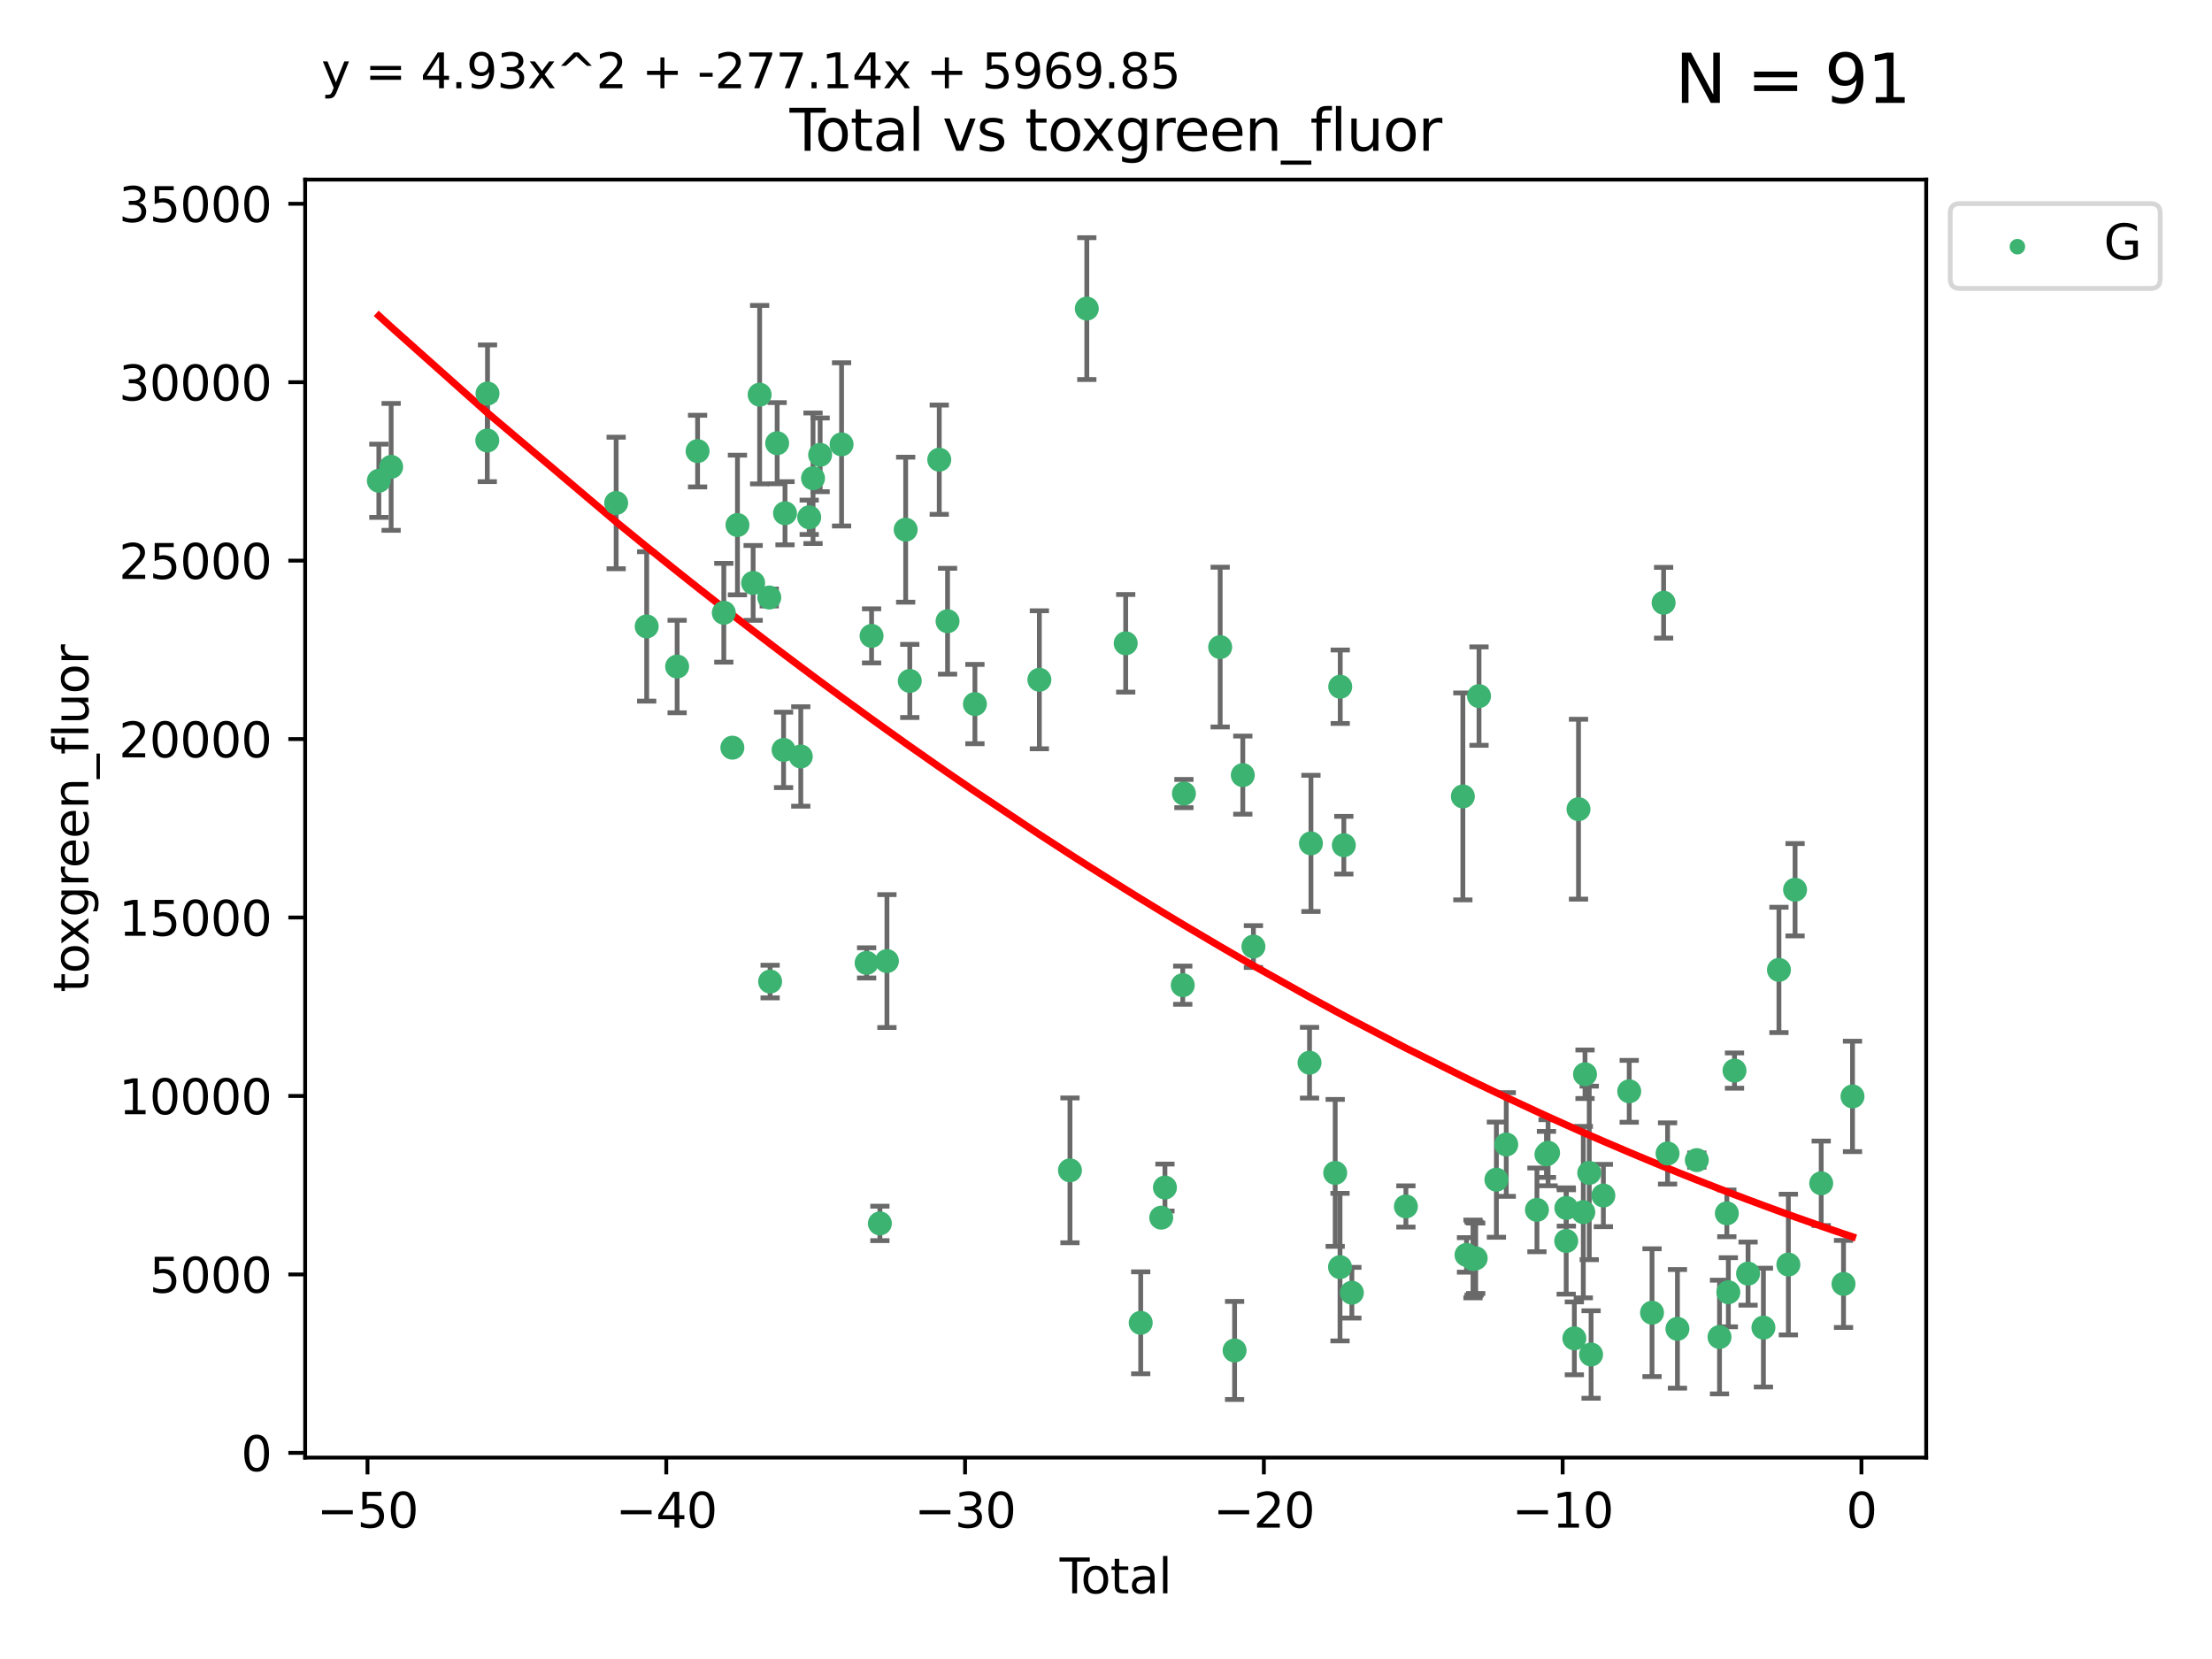 <?xml version="1.0" encoding="utf-8" standalone="no"?>
<!DOCTYPE svg PUBLIC "-//W3C//DTD SVG 1.1//EN"
  "http://www.w3.org/Graphics/SVG/1.1/DTD/svg11.dtd">
<svg xmlns:xlink="http://www.w3.org/1999/xlink" width="460.8pt" height="345.6pt" viewBox="0 0 460.8 345.6" xmlns="http://www.w3.org/2000/svg" version="1.1">
 <defs>
  <style type="text/css">*{stroke-linejoin: round; stroke-linecap: butt}</style>
 </defs>
 <g id="figure_1">
  <g id="patch_1">
   <path d="M 0 345.6 
L 460.8 345.6 
L 460.8 0 
L 0 0 
z
" style="fill: #ffffff"/>
  </g>
  <g id="axes_1">
   <g id="patch_2">
    <path d="M 63.571 303.64 
L 401.26 303.64 
L 401.26 37.411 
L 63.571 37.411 
z
" style="fill: #ffffff"/>
   </g>
   <g id="PathCollection_1">
    <defs>
     <path id="m1cbf4bc297" d="M 0 1.118 
C 0.297 1.118 0.581 1 0.791 0.791 
C 1 0.581 1.118 0.297 1.118 0 
C 1.118 -0.297 1 -0.581 0.791 -0.791 
C 0.581 -1 0.297 -1.118 0 -1.118 
C -0.297 -1.118 -0.581 -1 -0.791 -0.791 
C -1 -0.581 -1.118 -0.297 -1.118 0 
C -1.118 0.297 -1 0.581 -0.791 0.791 
C -0.581 1 -0.297 1.118 0 1.118 
z
" style="stroke: #3cb371"/>
    </defs>
    <g clip-path="url(#pf4922e0c24)">
     <use xlink:href="#m1cbf4bc297" x="78.921" y="100.148" style="fill: #3cb371; stroke: #3cb371"/>
     <use xlink:href="#m1cbf4bc297" x="81.481" y="97.261" style="fill: #3cb371; stroke: #3cb371"/>
     <use xlink:href="#m1cbf4bc297" x="101.51" y="91.767" style="fill: #3cb371; stroke: #3cb371"/>
     <use xlink:href="#m1cbf4bc297" x="101.558" y="81.979" style="fill: #3cb371; stroke: #3cb371"/>
     <use xlink:href="#m1cbf4bc297" x="128.357" y="104.778" style="fill: #3cb371; stroke: #3cb371"/>
     <use xlink:href="#m1cbf4bc297" x="134.718" y="130.495" style="fill: #3cb371; stroke: #3cb371"/>
     <use xlink:href="#m1cbf4bc297" x="141.06" y="138.85" style="fill: #3cb371; stroke: #3cb371"/>
     <use xlink:href="#m1cbf4bc297" x="145.32" y="93.971" style="fill: #3cb371; stroke: #3cb371"/>
     <use xlink:href="#m1cbf4bc297" x="150.783" y="127.647" style="fill: #3cb371; stroke: #3cb371"/>
     <use xlink:href="#m1cbf4bc297" x="152.565" y="155.753" style="fill: #3cb371; stroke: #3cb371"/>
     <use xlink:href="#m1cbf4bc297" x="153.626" y="109.367" style="fill: #3cb371; stroke: #3cb371"/>
     <use xlink:href="#m1cbf4bc297" x="156.893" y="121.431" style="fill: #3cb371; stroke: #3cb371"/>
     <use xlink:href="#m1cbf4bc297" x="158.248" y="82.216" style="fill: #3cb371; stroke: #3cb371"/>
     <use xlink:href="#m1cbf4bc297" x="160.252" y="124.469" style="fill: #3cb371; stroke: #3cb371"/>
     <use xlink:href="#m1cbf4bc297" x="160.43" y="204.475" style="fill: #3cb371; stroke: #3cb371"/>
     <use xlink:href="#m1cbf4bc297" x="161.896" y="92.327" style="fill: #3cb371; stroke: #3cb371"/>
     <use xlink:href="#m1cbf4bc297" x="163.235" y="156.216" style="fill: #3cb371; stroke: #3cb371"/>
     <use xlink:href="#m1cbf4bc297" x="163.533" y="106.915" style="fill: #3cb371; stroke: #3cb371"/>
     <use xlink:href="#m1cbf4bc297" x="166.818" y="157.589" style="fill: #3cb371; stroke: #3cb371"/>
     <use xlink:href="#m1cbf4bc297" x="168.572" y="107.762" style="fill: #3cb371; stroke: #3cb371"/>
     <use xlink:href="#m1cbf4bc297" x="169.37" y="99.628" style="fill: #3cb371; stroke: #3cb371"/>
     <use xlink:href="#m1cbf4bc297" x="170.85" y="94.75" style="fill: #3cb371; stroke: #3cb371"/>
     <use xlink:href="#m1cbf4bc297" x="175.316" y="92.57" style="fill: #3cb371; stroke: #3cb371"/>
     <use xlink:href="#m1cbf4bc297" x="180.532" y="200.587" style="fill: #3cb371; stroke: #3cb371"/>
     <use xlink:href="#m1cbf4bc297" x="181.567" y="132.467" style="fill: #3cb371; stroke: #3cb371"/>
     <use xlink:href="#m1cbf4bc297" x="183.298" y="254.859" style="fill: #3cb371; stroke: #3cb371"/>
     <use xlink:href="#m1cbf4bc297" x="184.764" y="200.208" style="fill: #3cb371; stroke: #3cb371"/>
     <use xlink:href="#m1cbf4bc297" x="188.668" y="110.339" style="fill: #3cb371; stroke: #3cb371"/>
     <use xlink:href="#m1cbf4bc297" x="189.525" y="141.853" style="fill: #3cb371; stroke: #3cb371"/>
     <use xlink:href="#m1cbf4bc297" x="195.663" y="95.762" style="fill: #3cb371; stroke: #3cb371"/>
     <use xlink:href="#m1cbf4bc297" x="197.393" y="129.411" style="fill: #3cb371; stroke: #3cb371"/>
     <use xlink:href="#m1cbf4bc297" x="203.094" y="146.671" style="fill: #3cb371; stroke: #3cb371"/>
     <use xlink:href="#m1cbf4bc297" x="216.52" y="141.609" style="fill: #3cb371; stroke: #3cb371"/>
     <use xlink:href="#m1cbf4bc297" x="222.893" y="243.806" style="fill: #3cb371; stroke: #3cb371"/>
     <use xlink:href="#m1cbf4bc297" x="226.402" y="64.286" style="fill: #3cb371; stroke: #3cb371"/>
     <use xlink:href="#m1cbf4bc297" x="234.505" y="134.014" style="fill: #3cb371; stroke: #3cb371"/>
     <use xlink:href="#m1cbf4bc297" x="237.632" y="275.566" style="fill: #3cb371; stroke: #3cb371"/>
     <use xlink:href="#m1cbf4bc297" x="241.911" y="253.661" style="fill: #3cb371; stroke: #3cb371"/>
     <use xlink:href="#m1cbf4bc297" x="242.678" y="247.387" style="fill: #3cb371; stroke: #3cb371"/>
     <use xlink:href="#m1cbf4bc297" x="246.389" y="205.233" style="fill: #3cb371; stroke: #3cb371"/>
     <use xlink:href="#m1cbf4bc297" x="246.632" y="165.313" style="fill: #3cb371; stroke: #3cb371"/>
     <use xlink:href="#m1cbf4bc297" x="254.185" y="134.804" style="fill: #3cb371; stroke: #3cb371"/>
     <use xlink:href="#m1cbf4bc297" x="257.19" y="281.325" style="fill: #3cb371; stroke: #3cb371"/>
     <use xlink:href="#m1cbf4bc297" x="258.899" y="161.471" style="fill: #3cb371; stroke: #3cb371"/>
     <use xlink:href="#m1cbf4bc297" x="261.111" y="197.186" style="fill: #3cb371; stroke: #3cb371"/>
     <use xlink:href="#m1cbf4bc297" x="272.798" y="221.381" style="fill: #3cb371; stroke: #3cb371"/>
     <use xlink:href="#m1cbf4bc297" x="273.095" y="175.692" style="fill: #3cb371; stroke: #3cb371"/>
     <use xlink:href="#m1cbf4bc297" x="278.147" y="244.335" style="fill: #3cb371; stroke: #3cb371"/>
     <use xlink:href="#m1cbf4bc297" x="279.15" y="263.967" style="fill: #3cb371; stroke: #3cb371"/>
     <use xlink:href="#m1cbf4bc297" x="279.196" y="143.057" style="fill: #3cb371; stroke: #3cb371"/>
     <use xlink:href="#m1cbf4bc297" x="279.944" y="176.07" style="fill: #3cb371; stroke: #3cb371"/>
     <use xlink:href="#m1cbf4bc297" x="281.619" y="269.292" style="fill: #3cb371; stroke: #3cb371"/>
     <use xlink:href="#m1cbf4bc297" x="292.874" y="251.327" style="fill: #3cb371; stroke: #3cb371"/>
     <use xlink:href="#m1cbf4bc297" x="304.74" y="165.908" style="fill: #3cb371; stroke: #3cb371"/>
     <use xlink:href="#m1cbf4bc297" x="305.503" y="261.421" style="fill: #3cb371; stroke: #3cb371"/>
     <use xlink:href="#m1cbf4bc297" x="306.852" y="262.264" style="fill: #3cb371; stroke: #3cb371"/>
     <use xlink:href="#m1cbf4bc297" x="307.081" y="262.208" style="fill: #3cb371; stroke: #3cb371"/>
     <use xlink:href="#m1cbf4bc297" x="307.414" y="262.112" style="fill: #3cb371; stroke: #3cb371"/>
     <use xlink:href="#m1cbf4bc297" x="308.106" y="145.01" style="fill: #3cb371; stroke: #3cb371"/>
     <use xlink:href="#m1cbf4bc297" x="311.728" y="245.746" style="fill: #3cb371; stroke: #3cb371"/>
     <use xlink:href="#m1cbf4bc297" x="313.781" y="238.421" style="fill: #3cb371; stroke: #3cb371"/>
     <use xlink:href="#m1cbf4bc297" x="320.174" y="252.039" style="fill: #3cb371; stroke: #3cb371"/>
     <use xlink:href="#m1cbf4bc297" x="322.154" y="240.481" style="fill: #3cb371; stroke: #3cb371"/>
     <use xlink:href="#m1cbf4bc297" x="322.494" y="240.137" style="fill: #3cb371; stroke: #3cb371"/>
     <use xlink:href="#m1cbf4bc297" x="326.27" y="258.52" style="fill: #3cb371; stroke: #3cb371"/>
     <use xlink:href="#m1cbf4bc297" x="326.302" y="251.637" style="fill: #3cb371; stroke: #3cb371"/>
     <use xlink:href="#m1cbf4bc297" x="327.966" y="278.805" style="fill: #3cb371; stroke: #3cb371"/>
     <use xlink:href="#m1cbf4bc297" x="328.832" y="168.568" style="fill: #3cb371; stroke: #3cb371"/>
     <use xlink:href="#m1cbf4bc297" x="329.833" y="252.509" style="fill: #3cb371; stroke: #3cb371"/>
     <use xlink:href="#m1cbf4bc297" x="330.188" y="223.788" style="fill: #3cb371; stroke: #3cb371"/>
     <use xlink:href="#m1cbf4bc297" x="331.07" y="244.339" style="fill: #3cb371; stroke: #3cb371"/>
     <use xlink:href="#m1cbf4bc297" x="331.453" y="282.168" style="fill: #3cb371; stroke: #3cb371"/>
     <use xlink:href="#m1cbf4bc297" x="334.01" y="249.05" style="fill: #3cb371; stroke: #3cb371"/>
     <use xlink:href="#m1cbf4bc297" x="339.397" y="227.341" style="fill: #3cb371; stroke: #3cb371"/>
     <use xlink:href="#m1cbf4bc297" x="344.148" y="273.456" style="fill: #3cb371; stroke: #3cb371"/>
     <use xlink:href="#m1cbf4bc297" x="346.561" y="125.561" style="fill: #3cb371; stroke: #3cb371"/>
     <use xlink:href="#m1cbf4bc297" x="347.385" y="240.287" style="fill: #3cb371; stroke: #3cb371"/>
     <use xlink:href="#m1cbf4bc297" x="349.442" y="276.822" style="fill: #3cb371; stroke: #3cb371"/>
     <use xlink:href="#m1cbf4bc297" x="353.478" y="241.67" style="fill: #3cb371; stroke: #3cb371"/>
     <use xlink:href="#m1cbf4bc297" x="358.206" y="278.528" style="fill: #3cb371; stroke: #3cb371"/>
     <use xlink:href="#m1cbf4bc297" x="359.732" y="252.76" style="fill: #3cb371; stroke: #3cb371"/>
     <use xlink:href="#m1cbf4bc297" x="360.045" y="269.199" style="fill: #3cb371; stroke: #3cb371"/>
     <use xlink:href="#m1cbf4bc297" x="361.329" y="223.023" style="fill: #3cb371; stroke: #3cb371"/>
     <use xlink:href="#m1cbf4bc297" x="364.154" y="265.318" style="fill: #3cb371; stroke: #3cb371"/>
     <use xlink:href="#m1cbf4bc297" x="367.354" y="276.562" style="fill: #3cb371; stroke: #3cb371"/>
     <use xlink:href="#m1cbf4bc297" x="370.586" y="202.048" style="fill: #3cb371; stroke: #3cb371"/>
     <use xlink:href="#m1cbf4bc297" x="372.549" y="263.428" style="fill: #3cb371; stroke: #3cb371"/>
     <use xlink:href="#m1cbf4bc297" x="373.946" y="185.35" style="fill: #3cb371; stroke: #3cb371"/>
     <use xlink:href="#m1cbf4bc297" x="379.388" y="246.501" style="fill: #3cb371; stroke: #3cb371"/>
     <use xlink:href="#m1cbf4bc297" x="384.039" y="267.466" style="fill: #3cb371; stroke: #3cb371"/>
     <use xlink:href="#m1cbf4bc297" x="385.911" y="228.404" style="fill: #3cb371; stroke: #3cb371"/>
    </g>
   </g>
   <g id="matplotlib.axis_1">
    <g id="xtick_1">
     <g id="line2d_1">
      <defs>
       <path id="md4c96f69ee" d="M 0 0 
L 0 3.5 
" style="stroke: #000000; stroke-width: 0.8"/>
      </defs>
      <g>
       <use xlink:href="#md4c96f69ee" x="76.557" y="303.64" style="stroke: #000000; stroke-width: 0.8"/>
      </g>
     </g>
     <g id="text_1">
      <!-- −50 -->
      <g transform="translate(66.005 318.238)scale(0.1 -0.1)">
       <defs>
        <path id="DejaVuSans-2212" d="M 678 2272 
L 4684 2272 
L 4684 1741 
L 678 1741 
L 678 2272 
z
" transform="scale(0.016)"/>
        <path id="DejaVuSans-35" d="M 691 4666 
L 3169 4666 
L 3169 4134 
L 1269 4134 
L 1269 2991 
Q 1406 3038 1543 3061 
Q 1681 3084 1819 3084 
Q 2600 3084 3056 2656 
Q 3513 2228 3513 1497 
Q 3513 744 3044 326 
Q 2575 -91 1722 -91 
Q 1428 -91 1123 -41 
Q 819 9 494 109 
L 494 744 
Q 775 591 1075 516 
Q 1375 441 1709 441 
Q 2250 441 2565 725 
Q 2881 1009 2881 1497 
Q 2881 1984 2565 2268 
Q 2250 2553 1709 2553 
Q 1456 2553 1204 2497 
Q 953 2441 691 2322 
L 691 4666 
z
" transform="scale(0.016)"/>
        <path id="DejaVuSans-30" d="M 2034 4250 
Q 1547 4250 1301 3770 
Q 1056 3291 1056 2328 
Q 1056 1369 1301 889 
Q 1547 409 2034 409 
Q 2525 409 2770 889 
Q 3016 1369 3016 2328 
Q 3016 3291 2770 3770 
Q 2525 4250 2034 4250 
z
M 2034 4750 
Q 2819 4750 3233 4129 
Q 3647 3509 3647 2328 
Q 3647 1150 3233 529 
Q 2819 -91 2034 -91 
Q 1250 -91 836 529 
Q 422 1150 422 2328 
Q 422 3509 836 4129 
Q 1250 4750 2034 4750 
z
" transform="scale(0.016)"/>
       </defs>
       <use xlink:href="#DejaVuSans-2212"/>
       <use xlink:href="#DejaVuSans-35" x="83.789"/>
       <use xlink:href="#DejaVuSans-30" x="147.412"/>
      </g>
     </g>
    </g>
    <g id="xtick_2">
     <g id="line2d_2">
      <g>
       <use xlink:href="#md4c96f69ee" x="138.8" y="303.64" style="stroke: #000000; stroke-width: 0.8"/>
      </g>
     </g>
     <g id="text_2">
      <!-- −40 -->
      <g transform="translate(128.248 318.238)scale(0.1 -0.1)">
       <defs>
        <path id="DejaVuSans-34" d="M 2419 4116 
L 825 1625 
L 2419 1625 
L 2419 4116 
z
M 2253 4666 
L 3047 4666 
L 3047 1625 
L 3713 1625 
L 3713 1100 
L 3047 1100 
L 3047 0 
L 2419 0 
L 2419 1100 
L 313 1100 
L 313 1709 
L 2253 4666 
z
" transform="scale(0.016)"/>
       </defs>
       <use xlink:href="#DejaVuSans-2212"/>
       <use xlink:href="#DejaVuSans-34" x="83.789"/>
       <use xlink:href="#DejaVuSans-30" x="147.412"/>
      </g>
     </g>
    </g>
    <g id="xtick_3">
     <g id="line2d_3">
      <g>
       <use xlink:href="#md4c96f69ee" x="201.043" y="303.64" style="stroke: #000000; stroke-width: 0.8"/>
      </g>
     </g>
     <g id="text_3">
      <!-- −30 -->
      <g transform="translate(190.491 318.238)scale(0.1 -0.1)">
       <defs>
        <path id="DejaVuSans-33" d="M 2597 2516 
Q 3050 2419 3304 2112 
Q 3559 1806 3559 1356 
Q 3559 666 3084 287 
Q 2609 -91 1734 -91 
Q 1441 -91 1130 -33 
Q 819 25 488 141 
L 488 750 
Q 750 597 1062 519 
Q 1375 441 1716 441 
Q 2309 441 2620 675 
Q 2931 909 2931 1356 
Q 2931 1769 2642 2001 
Q 2353 2234 1838 2234 
L 1294 2234 
L 1294 2753 
L 1863 2753 
Q 2328 2753 2575 2939 
Q 2822 3125 2822 3475 
Q 2822 3834 2567 4026 
Q 2313 4219 1838 4219 
Q 1578 4219 1281 4162 
Q 984 4106 628 3988 
L 628 4550 
Q 988 4650 1302 4700 
Q 1616 4750 1894 4750 
Q 2613 4750 3031 4423 
Q 3450 4097 3450 3541 
Q 3450 3153 3228 2886 
Q 3006 2619 2597 2516 
z
" transform="scale(0.016)"/>
       </defs>
       <use xlink:href="#DejaVuSans-2212"/>
       <use xlink:href="#DejaVuSans-33" x="83.789"/>
       <use xlink:href="#DejaVuSans-30" x="147.412"/>
      </g>
     </g>
    </g>
    <g id="xtick_4">
     <g id="line2d_4">
      <g>
       <use xlink:href="#md4c96f69ee" x="263.286" y="303.64" style="stroke: #000000; stroke-width: 0.8"/>
      </g>
     </g>
     <g id="text_4">
      <!-- −20 -->
      <g transform="translate(252.734 318.238)scale(0.1 -0.1)">
       <defs>
        <path id="DejaVuSans-32" d="M 1228 531 
L 3431 531 
L 3431 0 
L 469 0 
L 469 531 
Q 828 903 1448 1529 
Q 2069 2156 2228 2338 
Q 2531 2678 2651 2914 
Q 2772 3150 2772 3378 
Q 2772 3750 2511 3984 
Q 2250 4219 1831 4219 
Q 1534 4219 1204 4116 
Q 875 4013 500 3803 
L 500 4441 
Q 881 4594 1212 4672 
Q 1544 4750 1819 4750 
Q 2544 4750 2975 4387 
Q 3406 4025 3406 3419 
Q 3406 3131 3298 2873 
Q 3191 2616 2906 2266 
Q 2828 2175 2409 1742 
Q 1991 1309 1228 531 
z
" transform="scale(0.016)"/>
       </defs>
       <use xlink:href="#DejaVuSans-2212"/>
       <use xlink:href="#DejaVuSans-32" x="83.789"/>
       <use xlink:href="#DejaVuSans-30" x="147.412"/>
      </g>
     </g>
    </g>
    <g id="xtick_5">
     <g id="line2d_5">
      <g>
       <use xlink:href="#md4c96f69ee" x="325.529" y="303.64" style="stroke: #000000; stroke-width: 0.8"/>
      </g>
     </g>
     <g id="text_5">
      <!-- −10 -->
      <g transform="translate(314.977 318.238)scale(0.1 -0.1)">
       <defs>
        <path id="DejaVuSans-31" d="M 794 531 
L 1825 531 
L 1825 4091 
L 703 3866 
L 703 4441 
L 1819 4666 
L 2450 4666 
L 2450 531 
L 3481 531 
L 3481 0 
L 794 0 
L 794 531 
z
" transform="scale(0.016)"/>
       </defs>
       <use xlink:href="#DejaVuSans-2212"/>
       <use xlink:href="#DejaVuSans-31" x="83.789"/>
       <use xlink:href="#DejaVuSans-30" x="147.412"/>
      </g>
     </g>
    </g>
    <g id="xtick_6">
     <g id="line2d_6">
      <g>
       <use xlink:href="#md4c96f69ee" x="387.772" y="303.64" style="stroke: #000000; stroke-width: 0.8"/>
      </g>
     </g>
     <g id="text_6">
      <!-- 0 -->
      <g transform="translate(384.591 318.238)scale(0.1 -0.1)">
       <use xlink:href="#DejaVuSans-30"/>
      </g>
     </g>
    </g>
    <g id="text_7">
     <!-- Total -->
     <g transform="translate(220.739 331.917)scale(0.1 -0.1)">
      <defs>
       <path id="DejaVuSans-54" d="M -19 4666 
L 3928 4666 
L 3928 4134 
L 2272 4134 
L 2272 0 
L 1638 0 
L 1638 4134 
L -19 4134 
L -19 4666 
z
" transform="scale(0.016)"/>
       <path id="DejaVuSans-6f" d="M 1959 3097 
Q 1497 3097 1228 2736 
Q 959 2375 959 1747 
Q 959 1119 1226 758 
Q 1494 397 1959 397 
Q 2419 397 2687 759 
Q 2956 1122 2956 1747 
Q 2956 2369 2687 2733 
Q 2419 3097 1959 3097 
z
M 1959 3584 
Q 2709 3584 3137 3096 
Q 3566 2609 3566 1747 
Q 3566 888 3137 398 
Q 2709 -91 1959 -91 
Q 1206 -91 779 398 
Q 353 888 353 1747 
Q 353 2609 779 3096 
Q 1206 3584 1959 3584 
z
" transform="scale(0.016)"/>
       <path id="DejaVuSans-74" d="M 1172 4494 
L 1172 3500 
L 2356 3500 
L 2356 3053 
L 1172 3053 
L 1172 1153 
Q 1172 725 1289 603 
Q 1406 481 1766 481 
L 2356 481 
L 2356 0 
L 1766 0 
Q 1100 0 847 248 
Q 594 497 594 1153 
L 594 3053 
L 172 3053 
L 172 3500 
L 594 3500 
L 594 4494 
L 1172 4494 
z
" transform="scale(0.016)"/>
       <path id="DejaVuSans-61" d="M 2194 1759 
Q 1497 1759 1228 1600 
Q 959 1441 959 1056 
Q 959 750 1161 570 
Q 1363 391 1709 391 
Q 2188 391 2477 730 
Q 2766 1069 2766 1631 
L 2766 1759 
L 2194 1759 
z
M 3341 1997 
L 3341 0 
L 2766 0 
L 2766 531 
Q 2569 213 2275 61 
Q 1981 -91 1556 -91 
Q 1019 -91 701 211 
Q 384 513 384 1019 
Q 384 1609 779 1909 
Q 1175 2209 1959 2209 
L 2766 2209 
L 2766 2266 
Q 2766 2663 2505 2880 
Q 2244 3097 1772 3097 
Q 1472 3097 1187 3025 
Q 903 2953 641 2809 
L 641 3341 
Q 956 3463 1253 3523 
Q 1550 3584 1831 3584 
Q 2591 3584 2966 3190 
Q 3341 2797 3341 1997 
z
" transform="scale(0.016)"/>
       <path id="DejaVuSans-6c" d="M 603 4863 
L 1178 4863 
L 1178 0 
L 603 0 
L 603 4863 
z
" transform="scale(0.016)"/>
      </defs>
      <use xlink:href="#DejaVuSans-54"/>
      <use xlink:href="#DejaVuSans-6f" x="44.084"/>
      <use xlink:href="#DejaVuSans-74" x="105.266"/>
      <use xlink:href="#DejaVuSans-61" x="144.475"/>
      <use xlink:href="#DejaVuSans-6c" x="205.754"/>
     </g>
    </g>
   </g>
   <g id="matplotlib.axis_2">
    <g id="ytick_1">
     <g id="line2d_7">
      <defs>
       <path id="mc0984355ea" d="M 0 0 
L -3.5 0 
" style="stroke: #000000; stroke-width: 0.8"/>
      </defs>
      <g>
       <use xlink:href="#mc0984355ea" x="63.571" y="302.657" style="stroke: #000000; stroke-width: 0.8"/>
      </g>
     </g>
     <g id="text_8">
      <!-- 0 -->
      <g transform="translate(50.209 306.456)scale(0.1 -0.1)">
       <use xlink:href="#DejaVuSans-30"/>
      </g>
     </g>
    </g>
    <g id="ytick_2">
     <g id="line2d_8">
      <g>
       <use xlink:href="#mc0984355ea" x="63.571" y="265.484" style="stroke: #000000; stroke-width: 0.8"/>
      </g>
     </g>
     <g id="text_9">
      <!-- 5000 -->
      <g transform="translate(31.121 269.283)scale(0.1 -0.1)">
       <use xlink:href="#DejaVuSans-35"/>
       <use xlink:href="#DejaVuSans-30" x="63.623"/>
       <use xlink:href="#DejaVuSans-30" x="127.246"/>
       <use xlink:href="#DejaVuSans-30" x="190.869"/>
      </g>
     </g>
    </g>
    <g id="ytick_3">
     <g id="line2d_9">
      <g>
       <use xlink:href="#mc0984355ea" x="63.571" y="228.311" style="stroke: #000000; stroke-width: 0.8"/>
      </g>
     </g>
     <g id="text_10">
      <!-- 10000 -->
      <g transform="translate(24.759 232.11)scale(0.1 -0.1)">
       <use xlink:href="#DejaVuSans-31"/>
       <use xlink:href="#DejaVuSans-30" x="63.623"/>
       <use xlink:href="#DejaVuSans-30" x="127.246"/>
       <use xlink:href="#DejaVuSans-30" x="190.869"/>
       <use xlink:href="#DejaVuSans-30" x="254.492"/>
      </g>
     </g>
    </g>
    <g id="ytick_4">
     <g id="line2d_10">
      <g>
       <use xlink:href="#mc0984355ea" x="63.571" y="191.138" style="stroke: #000000; stroke-width: 0.8"/>
      </g>
     </g>
     <g id="text_11">
      <!-- 15000 -->
      <g transform="translate(24.759 194.937)scale(0.1 -0.1)">
       <use xlink:href="#DejaVuSans-31"/>
       <use xlink:href="#DejaVuSans-35" x="63.623"/>
       <use xlink:href="#DejaVuSans-30" x="127.246"/>
       <use xlink:href="#DejaVuSans-30" x="190.869"/>
       <use xlink:href="#DejaVuSans-30" x="254.492"/>
      </g>
     </g>
    </g>
    <g id="ytick_5">
     <g id="line2d_11">
      <g>
       <use xlink:href="#mc0984355ea" x="63.571" y="153.965" style="stroke: #000000; stroke-width: 0.8"/>
      </g>
     </g>
     <g id="text_12">
      <!-- 20000 -->
      <g transform="translate(24.759 157.764)scale(0.1 -0.1)">
       <use xlink:href="#DejaVuSans-32"/>
       <use xlink:href="#DejaVuSans-30" x="63.623"/>
       <use xlink:href="#DejaVuSans-30" x="127.246"/>
       <use xlink:href="#DejaVuSans-30" x="190.869"/>
       <use xlink:href="#DejaVuSans-30" x="254.492"/>
      </g>
     </g>
    </g>
    <g id="ytick_6">
     <g id="line2d_12">
      <g>
       <use xlink:href="#mc0984355ea" x="63.571" y="116.792" style="stroke: #000000; stroke-width: 0.8"/>
      </g>
     </g>
     <g id="text_13">
      <!-- 25000 -->
      <g transform="translate(24.759 120.591)scale(0.1 -0.1)">
       <use xlink:href="#DejaVuSans-32"/>
       <use xlink:href="#DejaVuSans-35" x="63.623"/>
       <use xlink:href="#DejaVuSans-30" x="127.246"/>
       <use xlink:href="#DejaVuSans-30" x="190.869"/>
       <use xlink:href="#DejaVuSans-30" x="254.492"/>
      </g>
     </g>
    </g>
    <g id="ytick_7">
     <g id="line2d_13">
      <g>
       <use xlink:href="#mc0984355ea" x="63.571" y="79.619" style="stroke: #000000; stroke-width: 0.8"/>
      </g>
     </g>
     <g id="text_14">
      <!-- 30000 -->
      <g transform="translate(24.759 83.418)scale(0.1 -0.1)">
       <use xlink:href="#DejaVuSans-33"/>
       <use xlink:href="#DejaVuSans-30" x="63.623"/>
       <use xlink:href="#DejaVuSans-30" x="127.246"/>
       <use xlink:href="#DejaVuSans-30" x="190.869"/>
       <use xlink:href="#DejaVuSans-30" x="254.492"/>
      </g>
     </g>
    </g>
    <g id="ytick_8">
     <g id="line2d_14">
      <g>
       <use xlink:href="#mc0984355ea" x="63.571" y="42.445" style="stroke: #000000; stroke-width: 0.8"/>
      </g>
     </g>
     <g id="text_15">
      <!-- 35000 -->
      <g transform="translate(24.759 46.245)scale(0.1 -0.1)">
       <use xlink:href="#DejaVuSans-33"/>
       <use xlink:href="#DejaVuSans-35" x="63.623"/>
       <use xlink:href="#DejaVuSans-30" x="127.246"/>
       <use xlink:href="#DejaVuSans-30" x="190.869"/>
       <use xlink:href="#DejaVuSans-30" x="254.492"/>
      </g>
     </g>
    </g>
    <g id="text_16">
     <!-- toxgreen_fluor -->
     <g transform="translate(18.401 206.72)rotate(-90)scale(0.1 -0.1)">
      <defs>
       <path id="DejaVuSans-78" d="M 3513 3500 
L 2247 1797 
L 3578 0 
L 2900 0 
L 1881 1375 
L 863 0 
L 184 0 
L 1544 1831 
L 300 3500 
L 978 3500 
L 1906 2253 
L 2834 3500 
L 3513 3500 
z
" transform="scale(0.016)"/>
       <path id="DejaVuSans-67" d="M 2906 1791 
Q 2906 2416 2648 2759 
Q 2391 3103 1925 3103 
Q 1463 3103 1205 2759 
Q 947 2416 947 1791 
Q 947 1169 1205 825 
Q 1463 481 1925 481 
Q 2391 481 2648 825 
Q 2906 1169 2906 1791 
z
M 3481 434 
Q 3481 -459 3084 -895 
Q 2688 -1331 1869 -1331 
Q 1566 -1331 1297 -1286 
Q 1028 -1241 775 -1147 
L 775 -588 
Q 1028 -725 1275 -790 
Q 1522 -856 1778 -856 
Q 2344 -856 2625 -561 
Q 2906 -266 2906 331 
L 2906 616 
Q 2728 306 2450 153 
Q 2172 0 1784 0 
Q 1141 0 747 490 
Q 353 981 353 1791 
Q 353 2603 747 3093 
Q 1141 3584 1784 3584 
Q 2172 3584 2450 3431 
Q 2728 3278 2906 2969 
L 2906 3500 
L 3481 3500 
L 3481 434 
z
" transform="scale(0.016)"/>
       <path id="DejaVuSans-72" d="M 2631 2963 
Q 2534 3019 2420 3045 
Q 2306 3072 2169 3072 
Q 1681 3072 1420 2755 
Q 1159 2438 1159 1844 
L 1159 0 
L 581 0 
L 581 3500 
L 1159 3500 
L 1159 2956 
Q 1341 3275 1631 3429 
Q 1922 3584 2338 3584 
Q 2397 3584 2469 3576 
Q 2541 3569 2628 3553 
L 2631 2963 
z
" transform="scale(0.016)"/>
       <path id="DejaVuSans-65" d="M 3597 1894 
L 3597 1613 
L 953 1613 
Q 991 1019 1311 708 
Q 1631 397 2203 397 
Q 2534 397 2845 478 
Q 3156 559 3463 722 
L 3463 178 
Q 3153 47 2828 -22 
Q 2503 -91 2169 -91 
Q 1331 -91 842 396 
Q 353 884 353 1716 
Q 353 2575 817 3079 
Q 1281 3584 2069 3584 
Q 2775 3584 3186 3129 
Q 3597 2675 3597 1894 
z
M 3022 2063 
Q 3016 2534 2758 2815 
Q 2500 3097 2075 3097 
Q 1594 3097 1305 2825 
Q 1016 2553 972 2059 
L 3022 2063 
z
" transform="scale(0.016)"/>
       <path id="DejaVuSans-6e" d="M 3513 2113 
L 3513 0 
L 2938 0 
L 2938 2094 
Q 2938 2591 2744 2837 
Q 2550 3084 2163 3084 
Q 1697 3084 1428 2787 
Q 1159 2491 1159 1978 
L 1159 0 
L 581 0 
L 581 3500 
L 1159 3500 
L 1159 2956 
Q 1366 3272 1645 3428 
Q 1925 3584 2291 3584 
Q 2894 3584 3203 3211 
Q 3513 2838 3513 2113 
z
" transform="scale(0.016)"/>
       <path id="DejaVuSans-5f" d="M 3263 -1063 
L 3263 -1509 
L -63 -1509 
L -63 -1063 
L 3263 -1063 
z
" transform="scale(0.016)"/>
       <path id="DejaVuSans-66" d="M 2375 4863 
L 2375 4384 
L 1825 4384 
Q 1516 4384 1395 4259 
Q 1275 4134 1275 3809 
L 1275 3500 
L 2222 3500 
L 2222 3053 
L 1275 3053 
L 1275 0 
L 697 0 
L 697 3053 
L 147 3053 
L 147 3500 
L 697 3500 
L 697 3744 
Q 697 4328 969 4595 
Q 1241 4863 1831 4863 
L 2375 4863 
z
" transform="scale(0.016)"/>
       <path id="DejaVuSans-75" d="M 544 1381 
L 544 3500 
L 1119 3500 
L 1119 1403 
Q 1119 906 1312 657 
Q 1506 409 1894 409 
Q 2359 409 2629 706 
Q 2900 1003 2900 1516 
L 2900 3500 
L 3475 3500 
L 3475 0 
L 2900 0 
L 2900 538 
Q 2691 219 2414 64 
Q 2138 -91 1772 -91 
Q 1169 -91 856 284 
Q 544 659 544 1381 
z
M 1991 3584 
L 1991 3584 
z
" transform="scale(0.016)"/>
      </defs>
      <use xlink:href="#DejaVuSans-74"/>
      <use xlink:href="#DejaVuSans-6f" x="39.209"/>
      <use xlink:href="#DejaVuSans-78" x="97.266"/>
      <use xlink:href="#DejaVuSans-67" x="156.445"/>
      <use xlink:href="#DejaVuSans-72" x="219.922"/>
      <use xlink:href="#DejaVuSans-65" x="258.785"/>
      <use xlink:href="#DejaVuSans-65" x="320.309"/>
      <use xlink:href="#DejaVuSans-6e" x="381.832"/>
      <use xlink:href="#DejaVuSans-5f" x="445.211"/>
      <use xlink:href="#DejaVuSans-66" x="495.211"/>
      <use xlink:href="#DejaVuSans-6c" x="530.416"/>
      <use xlink:href="#DejaVuSans-75" x="558.199"/>
      <use xlink:href="#DejaVuSans-6f" x="621.578"/>
      <use xlink:href="#DejaVuSans-72" x="682.76"/>
     </g>
    </g>
   </g>
   <g id="LineCollection_1">
    <path d="M 78.921 107.777 
L 78.921 92.52 
" clip-path="url(#pf4922e0c24)" style="fill: none; stroke: #696969"/>
    <path d="M 81.481 110.477 
L 81.481 84.044 
" clip-path="url(#pf4922e0c24)" style="fill: none; stroke: #696969"/>
    <path d="M 101.51 100.337 
L 101.51 83.197 
" clip-path="url(#pf4922e0c24)" style="fill: none; stroke: #696969"/>
    <path d="M 101.558 92.108 
L 101.558 71.85 
" clip-path="url(#pf4922e0c24)" style="fill: none; stroke: #696969"/>
    <path d="M 128.357 118.479 
L 128.357 91.077 
" clip-path="url(#pf4922e0c24)" style="fill: none; stroke: #696969"/>
    <path d="M 134.718 146.055 
L 134.718 114.936 
" clip-path="url(#pf4922e0c24)" style="fill: none; stroke: #696969"/>
    <path d="M 141.06 148.483 
L 141.06 129.217 
" clip-path="url(#pf4922e0c24)" style="fill: none; stroke: #696969"/>
    <path d="M 145.32 101.437 
L 145.32 86.506 
" clip-path="url(#pf4922e0c24)" style="fill: none; stroke: #696969"/>
    <path d="M 150.783 137.94 
L 150.783 117.355 
" clip-path="url(#pf4922e0c24)" style="fill: none; stroke: #696969"/>
    <path d="M 152.565 156.309 
L 152.565 155.196 
" clip-path="url(#pf4922e0c24)" style="fill: none; stroke: #696969"/>
    <path d="M 153.626 123.913 
L 153.626 94.82 
" clip-path="url(#pf4922e0c24)" style="fill: none; stroke: #696969"/>
    <path d="M 156.893 129.23 
L 156.893 113.632 
" clip-path="url(#pf4922e0c24)" style="fill: none; stroke: #696969"/>
    <path d="M 158.248 100.805 
L 158.248 63.628 
" clip-path="url(#pf4922e0c24)" style="fill: none; stroke: #696969"/>
    <path d="M 160.252 126.236 
L 160.252 122.702 
" clip-path="url(#pf4922e0c24)" style="fill: none; stroke: #696969"/>
    <path d="M 160.43 207.875 
L 160.43 201.075 
" clip-path="url(#pf4922e0c24)" style="fill: none; stroke: #696969"/>
    <path d="M 161.896 100.78 
L 161.896 83.873 
" clip-path="url(#pf4922e0c24)" style="fill: none; stroke: #696969"/>
    <path d="M 163.235 164.071 
L 163.235 148.362 
" clip-path="url(#pf4922e0c24)" style="fill: none; stroke: #696969"/>
    <path d="M 163.533 113.496 
L 163.533 100.334 
" clip-path="url(#pf4922e0c24)" style="fill: none; stroke: #696969"/>
    <path d="M 166.818 167.95 
L 166.818 147.229 
" clip-path="url(#pf4922e0c24)" style="fill: none; stroke: #696969"/>
    <path d="M 168.572 111.343 
L 168.572 104.181 
" clip-path="url(#pf4922e0c24)" style="fill: none; stroke: #696969"/>
    <path d="M 169.37 113.224 
L 169.37 86.032 
" clip-path="url(#pf4922e0c24)" style="fill: none; stroke: #696969"/>
    <path d="M 170.85 102.428 
L 170.85 87.072 
" clip-path="url(#pf4922e0c24)" style="fill: none; stroke: #696969"/>
    <path d="M 175.316 109.57 
L 175.316 75.57 
" clip-path="url(#pf4922e0c24)" style="fill: none; stroke: #696969"/>
    <path d="M 180.532 203.737 
L 180.532 197.436 
" clip-path="url(#pf4922e0c24)" style="fill: none; stroke: #696969"/>
    <path d="M 181.567 138.101 
L 181.567 126.833 
" clip-path="url(#pf4922e0c24)" style="fill: none; stroke: #696969"/>
    <path d="M 183.298 258.45 
L 183.298 251.269 
" clip-path="url(#pf4922e0c24)" style="fill: none; stroke: #696969"/>
    <path d="M 184.764 214.05 
L 184.764 186.365 
" clip-path="url(#pf4922e0c24)" style="fill: none; stroke: #696969"/>
    <path d="M 188.668 125.442 
L 188.668 95.237 
" clip-path="url(#pf4922e0c24)" style="fill: none; stroke: #696969"/>
    <path d="M 189.525 149.472 
L 189.525 134.234 
" clip-path="url(#pf4922e0c24)" style="fill: none; stroke: #696969"/>
    <path d="M 195.663 107.144 
L 195.663 84.38 
" clip-path="url(#pf4922e0c24)" style="fill: none; stroke: #696969"/>
    <path d="M 197.393 140.431 
L 197.393 118.392 
" clip-path="url(#pf4922e0c24)" style="fill: none; stroke: #696969"/>
    <path d="M 203.094 154.929 
L 203.094 138.413 
" clip-path="url(#pf4922e0c24)" style="fill: none; stroke: #696969"/>
    <path d="M 216.52 155.985 
L 216.52 127.233 
" clip-path="url(#pf4922e0c24)" style="fill: none; stroke: #696969"/>
    <path d="M 222.893 258.893 
L 222.893 228.72 
" clip-path="url(#pf4922e0c24)" style="fill: none; stroke: #696969"/>
    <path d="M 226.402 79.06 
L 226.402 49.513 
" clip-path="url(#pf4922e0c24)" style="fill: none; stroke: #696969"/>
    <path d="M 234.505 144.185 
L 234.505 123.843 
" clip-path="url(#pf4922e0c24)" style="fill: none; stroke: #696969"/>
    <path d="M 237.632 286.183 
L 237.632 264.949 
" clip-path="url(#pf4922e0c24)" style="fill: none; stroke: #696969"/>
    <path d="M 241.911 254.599 
L 241.911 252.722 
" clip-path="url(#pf4922e0c24)" style="fill: none; stroke: #696969"/>
    <path d="M 242.678 252.278 
L 242.678 242.495 
" clip-path="url(#pf4922e0c24)" style="fill: none; stroke: #696969"/>
    <path d="M 246.389 209.213 
L 246.389 201.253 
" clip-path="url(#pf4922e0c24)" style="fill: none; stroke: #696969"/>
    <path d="M 246.632 168.252 
L 246.632 162.374 
" clip-path="url(#pf4922e0c24)" style="fill: none; stroke: #696969"/>
    <path d="M 254.185 151.446 
L 254.185 118.162 
" clip-path="url(#pf4922e0c24)" style="fill: none; stroke: #696969"/>
    <path d="M 257.19 291.539 
L 257.19 271.112 
" clip-path="url(#pf4922e0c24)" style="fill: none; stroke: #696969"/>
    <path d="M 258.899 169.608 
L 258.899 153.333 
" clip-path="url(#pf4922e0c24)" style="fill: none; stroke: #696969"/>
    <path d="M 261.111 201.541 
L 261.111 192.831 
" clip-path="url(#pf4922e0c24)" style="fill: none; stroke: #696969"/>
    <path d="M 272.798 228.746 
L 272.798 214.016 
" clip-path="url(#pf4922e0c24)" style="fill: none; stroke: #696969"/>
    <path d="M 273.095 189.881 
L 273.095 161.503 
" clip-path="url(#pf4922e0c24)" style="fill: none; stroke: #696969"/>
    <path d="M 278.147 259.641 
L 278.147 229.029 
" clip-path="url(#pf4922e0c24)" style="fill: none; stroke: #696969"/>
    <path d="M 279.15 279.338 
L 279.15 248.596 
" clip-path="url(#pf4922e0c24)" style="fill: none; stroke: #696969"/>
    <path d="M 279.196 150.71 
L 279.196 135.405 
" clip-path="url(#pf4922e0c24)" style="fill: none; stroke: #696969"/>
    <path d="M 279.944 182.078 
L 279.944 170.063 
" clip-path="url(#pf4922e0c24)" style="fill: none; stroke: #696969"/>
    <path d="M 281.619 274.575 
L 281.619 264.01 
" clip-path="url(#pf4922e0c24)" style="fill: none; stroke: #696969"/>
    <path d="M 292.874 255.621 
L 292.874 247.034 
" clip-path="url(#pf4922e0c24)" style="fill: none; stroke: #696969"/>
    <path d="M 304.74 187.463 
L 304.74 144.352 
" clip-path="url(#pf4922e0c24)" style="fill: none; stroke: #696969"/>
    <path d="M 305.503 265.016 
L 305.503 257.825 
" clip-path="url(#pf4922e0c24)" style="fill: none; stroke: #696969"/>
    <path d="M 306.852 270.369 
L 306.852 254.159 
" clip-path="url(#pf4922e0c24)" style="fill: none; stroke: #696969"/>
    <path d="M 307.081 269.809 
L 307.081 254.608 
" clip-path="url(#pf4922e0c24)" style="fill: none; stroke: #696969"/>
    <path d="M 307.414 269.441 
L 307.414 254.783 
" clip-path="url(#pf4922e0c24)" style="fill: none; stroke: #696969"/>
    <path d="M 308.106 155.257 
L 308.106 134.762 
" clip-path="url(#pf4922e0c24)" style="fill: none; stroke: #696969"/>
    <path d="M 311.728 257.74 
L 311.728 233.751 
" clip-path="url(#pf4922e0c24)" style="fill: none; stroke: #696969"/>
    <path d="M 313.781 249.221 
L 313.781 227.622 
" clip-path="url(#pf4922e0c24)" style="fill: none; stroke: #696969"/>
    <path d="M 320.174 260.759 
L 320.174 243.319 
" clip-path="url(#pf4922e0c24)" style="fill: none; stroke: #696969"/>
    <path d="M 322.154 245.272 
L 322.154 235.69 
" clip-path="url(#pf4922e0c24)" style="fill: none; stroke: #696969"/>
    <path d="M 322.494 247.022 
L 322.494 233.252 
" clip-path="url(#pf4922e0c24)" style="fill: none; stroke: #696969"/>
    <path d="M 326.27 269.59 
L 326.27 247.451 
" clip-path="url(#pf4922e0c24)" style="fill: none; stroke: #696969"/>
    <path d="M 326.302 255.426 
L 326.302 247.849 
" clip-path="url(#pf4922e0c24)" style="fill: none; stroke: #696969"/>
    <path d="M 327.966 286.393 
L 327.966 271.218 
" clip-path="url(#pf4922e0c24)" style="fill: none; stroke: #696969"/>
    <path d="M 328.832 187.305 
L 328.832 149.83 
" clip-path="url(#pf4922e0c24)" style="fill: none; stroke: #696969"/>
    <path d="M 329.833 270.368 
L 329.833 234.65 
" clip-path="url(#pf4922e0c24)" style="fill: none; stroke: #696969"/>
    <path d="M 330.188 228.841 
L 330.188 218.735 
" clip-path="url(#pf4922e0c24)" style="fill: none; stroke: #696969"/>
    <path d="M 331.07 262.409 
L 331.07 226.268 
" clip-path="url(#pf4922e0c24)" style="fill: none; stroke: #696969"/>
    <path d="M 331.453 291.281 
L 331.453 273.055 
" clip-path="url(#pf4922e0c24)" style="fill: none; stroke: #696969"/>
    <path d="M 334.01 255.542 
L 334.01 242.558 
" clip-path="url(#pf4922e0c24)" style="fill: none; stroke: #696969"/>
    <path d="M 339.397 233.785 
L 339.397 220.897 
" clip-path="url(#pf4922e0c24)" style="fill: none; stroke: #696969"/>
    <path d="M 344.148 286.769 
L 344.148 260.143 
" clip-path="url(#pf4922e0c24)" style="fill: none; stroke: #696969"/>
    <path d="M 346.561 132.933 
L 346.561 118.188 
" clip-path="url(#pf4922e0c24)" style="fill: none; stroke: #696969"/>
    <path d="M 347.385 246.662 
L 347.385 233.911 
" clip-path="url(#pf4922e0c24)" style="fill: none; stroke: #696969"/>
    <path d="M 349.442 289.177 
L 349.442 264.466 
" clip-path="url(#pf4922e0c24)" style="fill: none; stroke: #696969"/>
    <path d="M 353.478 243.16 
L 353.478 240.179 
" clip-path="url(#pf4922e0c24)" style="fill: none; stroke: #696969"/>
    <path d="M 358.206 290.368 
L 358.206 266.687 
" clip-path="url(#pf4922e0c24)" style="fill: none; stroke: #696969"/>
    <path d="M 359.732 257.628 
L 359.732 247.892 
" clip-path="url(#pf4922e0c24)" style="fill: none; stroke: #696969"/>
    <path d="M 360.045 276.399 
L 360.045 261.999 
" clip-path="url(#pf4922e0c24)" style="fill: none; stroke: #696969"/>
    <path d="M 361.329 226.696 
L 361.329 219.351 
" clip-path="url(#pf4922e0c24)" style="fill: none; stroke: #696969"/>
    <path d="M 364.154 271.892 
L 364.154 258.743 
" clip-path="url(#pf4922e0c24)" style="fill: none; stroke: #696969"/>
    <path d="M 367.354 288.931 
L 367.354 264.194 
" clip-path="url(#pf4922e0c24)" style="fill: none; stroke: #696969"/>
    <path d="M 370.586 215.103 
L 370.586 188.993 
" clip-path="url(#pf4922e0c24)" style="fill: none; stroke: #696969"/>
    <path d="M 372.549 278.082 
L 372.549 248.773 
" clip-path="url(#pf4922e0c24)" style="fill: none; stroke: #696969"/>
    <path d="M 373.946 194.968 
L 373.946 175.732 
" clip-path="url(#pf4922e0c24)" style="fill: none; stroke: #696969"/>
    <path d="M 379.388 255.301 
L 379.388 237.702 
" clip-path="url(#pf4922e0c24)" style="fill: none; stroke: #696969"/>
    <path d="M 384.039 276.537 
L 384.039 258.396 
" clip-path="url(#pf4922e0c24)" style="fill: none; stroke: #696969"/>
    <path d="M 385.911 239.908 
L 385.911 216.899 
" clip-path="url(#pf4922e0c24)" style="fill: none; stroke: #696969"/>
   </g>
   <g id="line2d_15">
    <defs>
     <path id="m135dfb369b" d="M 2 0 
L -2 -0 
" style="stroke: #696969"/>
    </defs>
    <g clip-path="url(#pf4922e0c24)">
     <use xlink:href="#m135dfb369b" x="78.921" y="107.777" style="fill: #696969; stroke: #696969"/>
     <use xlink:href="#m135dfb369b" x="81.481" y="110.477" style="fill: #696969; stroke: #696969"/>
     <use xlink:href="#m135dfb369b" x="101.51" y="100.337" style="fill: #696969; stroke: #696969"/>
     <use xlink:href="#m135dfb369b" x="101.558" y="92.108" style="fill: #696969; stroke: #696969"/>
     <use xlink:href="#m135dfb369b" x="128.357" y="118.479" style="fill: #696969; stroke: #696969"/>
     <use xlink:href="#m135dfb369b" x="134.718" y="146.055" style="fill: #696969; stroke: #696969"/>
     <use xlink:href="#m135dfb369b" x="141.06" y="148.483" style="fill: #696969; stroke: #696969"/>
     <use xlink:href="#m135dfb369b" x="145.32" y="101.437" style="fill: #696969; stroke: #696969"/>
     <use xlink:href="#m135dfb369b" x="150.783" y="137.94" style="fill: #696969; stroke: #696969"/>
     <use xlink:href="#m135dfb369b" x="152.565" y="156.309" style="fill: #696969; stroke: #696969"/>
     <use xlink:href="#m135dfb369b" x="153.626" y="123.913" style="fill: #696969; stroke: #696969"/>
     <use xlink:href="#m135dfb369b" x="156.893" y="129.23" style="fill: #696969; stroke: #696969"/>
     <use xlink:href="#m135dfb369b" x="158.248" y="100.805" style="fill: #696969; stroke: #696969"/>
     <use xlink:href="#m135dfb369b" x="160.252" y="126.236" style="fill: #696969; stroke: #696969"/>
     <use xlink:href="#m135dfb369b" x="160.43" y="207.875" style="fill: #696969; stroke: #696969"/>
     <use xlink:href="#m135dfb369b" x="161.896" y="100.78" style="fill: #696969; stroke: #696969"/>
     <use xlink:href="#m135dfb369b" x="163.235" y="164.071" style="fill: #696969; stroke: #696969"/>
     <use xlink:href="#m135dfb369b" x="163.533" y="113.496" style="fill: #696969; stroke: #696969"/>
     <use xlink:href="#m135dfb369b" x="166.818" y="167.95" style="fill: #696969; stroke: #696969"/>
     <use xlink:href="#m135dfb369b" x="168.572" y="111.343" style="fill: #696969; stroke: #696969"/>
     <use xlink:href="#m135dfb369b" x="169.37" y="113.224" style="fill: #696969; stroke: #696969"/>
     <use xlink:href="#m135dfb369b" x="170.85" y="102.428" style="fill: #696969; stroke: #696969"/>
     <use xlink:href="#m135dfb369b" x="175.316" y="109.57" style="fill: #696969; stroke: #696969"/>
     <use xlink:href="#m135dfb369b" x="180.532" y="203.737" style="fill: #696969; stroke: #696969"/>
     <use xlink:href="#m135dfb369b" x="181.567" y="138.101" style="fill: #696969; stroke: #696969"/>
     <use xlink:href="#m135dfb369b" x="183.298" y="258.45" style="fill: #696969; stroke: #696969"/>
     <use xlink:href="#m135dfb369b" x="184.764" y="214.05" style="fill: #696969; stroke: #696969"/>
     <use xlink:href="#m135dfb369b" x="188.668" y="125.442" style="fill: #696969; stroke: #696969"/>
     <use xlink:href="#m135dfb369b" x="189.525" y="149.472" style="fill: #696969; stroke: #696969"/>
     <use xlink:href="#m135dfb369b" x="195.663" y="107.144" style="fill: #696969; stroke: #696969"/>
     <use xlink:href="#m135dfb369b" x="197.393" y="140.431" style="fill: #696969; stroke: #696969"/>
     <use xlink:href="#m135dfb369b" x="203.094" y="154.929" style="fill: #696969; stroke: #696969"/>
     <use xlink:href="#m135dfb369b" x="216.52" y="155.985" style="fill: #696969; stroke: #696969"/>
     <use xlink:href="#m135dfb369b" x="222.893" y="258.893" style="fill: #696969; stroke: #696969"/>
     <use xlink:href="#m135dfb369b" x="226.402" y="79.06" style="fill: #696969; stroke: #696969"/>
     <use xlink:href="#m135dfb369b" x="234.505" y="144.185" style="fill: #696969; stroke: #696969"/>
     <use xlink:href="#m135dfb369b" x="237.632" y="286.183" style="fill: #696969; stroke: #696969"/>
     <use xlink:href="#m135dfb369b" x="241.911" y="254.599" style="fill: #696969; stroke: #696969"/>
     <use xlink:href="#m135dfb369b" x="242.678" y="252.278" style="fill: #696969; stroke: #696969"/>
     <use xlink:href="#m135dfb369b" x="246.389" y="209.213" style="fill: #696969; stroke: #696969"/>
     <use xlink:href="#m135dfb369b" x="246.632" y="168.252" style="fill: #696969; stroke: #696969"/>
     <use xlink:href="#m135dfb369b" x="254.185" y="151.446" style="fill: #696969; stroke: #696969"/>
     <use xlink:href="#m135dfb369b" x="257.19" y="291.539" style="fill: #696969; stroke: #696969"/>
     <use xlink:href="#m135dfb369b" x="258.899" y="169.608" style="fill: #696969; stroke: #696969"/>
     <use xlink:href="#m135dfb369b" x="261.111" y="201.541" style="fill: #696969; stroke: #696969"/>
     <use xlink:href="#m135dfb369b" x="272.798" y="228.746" style="fill: #696969; stroke: #696969"/>
     <use xlink:href="#m135dfb369b" x="273.095" y="189.881" style="fill: #696969; stroke: #696969"/>
     <use xlink:href="#m135dfb369b" x="278.147" y="259.641" style="fill: #696969; stroke: #696969"/>
     <use xlink:href="#m135dfb369b" x="279.15" y="279.338" style="fill: #696969; stroke: #696969"/>
     <use xlink:href="#m135dfb369b" x="279.196" y="150.71" style="fill: #696969; stroke: #696969"/>
     <use xlink:href="#m135dfb369b" x="279.944" y="182.078" style="fill: #696969; stroke: #696969"/>
     <use xlink:href="#m135dfb369b" x="281.619" y="274.575" style="fill: #696969; stroke: #696969"/>
     <use xlink:href="#m135dfb369b" x="292.874" y="255.621" style="fill: #696969; stroke: #696969"/>
     <use xlink:href="#m135dfb369b" x="304.74" y="187.463" style="fill: #696969; stroke: #696969"/>
     <use xlink:href="#m135dfb369b" x="305.503" y="265.016" style="fill: #696969; stroke: #696969"/>
     <use xlink:href="#m135dfb369b" x="306.852" y="270.369" style="fill: #696969; stroke: #696969"/>
     <use xlink:href="#m135dfb369b" x="307.081" y="269.809" style="fill: #696969; stroke: #696969"/>
     <use xlink:href="#m135dfb369b" x="307.414" y="269.441" style="fill: #696969; stroke: #696969"/>
     <use xlink:href="#m135dfb369b" x="308.106" y="155.257" style="fill: #696969; stroke: #696969"/>
     <use xlink:href="#m135dfb369b" x="311.728" y="257.74" style="fill: #696969; stroke: #696969"/>
     <use xlink:href="#m135dfb369b" x="313.781" y="249.221" style="fill: #696969; stroke: #696969"/>
     <use xlink:href="#m135dfb369b" x="320.174" y="260.759" style="fill: #696969; stroke: #696969"/>
     <use xlink:href="#m135dfb369b" x="322.154" y="245.272" style="fill: #696969; stroke: #696969"/>
     <use xlink:href="#m135dfb369b" x="322.494" y="247.022" style="fill: #696969; stroke: #696969"/>
     <use xlink:href="#m135dfb369b" x="326.27" y="269.59" style="fill: #696969; stroke: #696969"/>
     <use xlink:href="#m135dfb369b" x="326.302" y="255.426" style="fill: #696969; stroke: #696969"/>
     <use xlink:href="#m135dfb369b" x="327.966" y="286.393" style="fill: #696969; stroke: #696969"/>
     <use xlink:href="#m135dfb369b" x="328.832" y="187.305" style="fill: #696969; stroke: #696969"/>
     <use xlink:href="#m135dfb369b" x="329.833" y="270.368" style="fill: #696969; stroke: #696969"/>
     <use xlink:href="#m135dfb369b" x="330.188" y="228.841" style="fill: #696969; stroke: #696969"/>
     <use xlink:href="#m135dfb369b" x="331.07" y="262.409" style="fill: #696969; stroke: #696969"/>
     <use xlink:href="#m135dfb369b" x="331.453" y="291.281" style="fill: #696969; stroke: #696969"/>
     <use xlink:href="#m135dfb369b" x="334.01" y="255.542" style="fill: #696969; stroke: #696969"/>
     <use xlink:href="#m135dfb369b" x="339.397" y="233.785" style="fill: #696969; stroke: #696969"/>
     <use xlink:href="#m135dfb369b" x="344.148" y="286.769" style="fill: #696969; stroke: #696969"/>
     <use xlink:href="#m135dfb369b" x="346.561" y="132.933" style="fill: #696969; stroke: #696969"/>
     <use xlink:href="#m135dfb369b" x="347.385" y="246.662" style="fill: #696969; stroke: #696969"/>
     <use xlink:href="#m135dfb369b" x="349.442" y="289.177" style="fill: #696969; stroke: #696969"/>
     <use xlink:href="#m135dfb369b" x="353.478" y="243.16" style="fill: #696969; stroke: #696969"/>
     <use xlink:href="#m135dfb369b" x="358.206" y="290.368" style="fill: #696969; stroke: #696969"/>
     <use xlink:href="#m135dfb369b" x="359.732" y="257.628" style="fill: #696969; stroke: #696969"/>
     <use xlink:href="#m135dfb369b" x="360.045" y="276.399" style="fill: #696969; stroke: #696969"/>
     <use xlink:href="#m135dfb369b" x="361.329" y="226.696" style="fill: #696969; stroke: #696969"/>
     <use xlink:href="#m135dfb369b" x="364.154" y="271.892" style="fill: #696969; stroke: #696969"/>
     <use xlink:href="#m135dfb369b" x="367.354" y="288.931" style="fill: #696969; stroke: #696969"/>
     <use xlink:href="#m135dfb369b" x="370.586" y="215.103" style="fill: #696969; stroke: #696969"/>
     <use xlink:href="#m135dfb369b" x="372.549" y="278.082" style="fill: #696969; stroke: #696969"/>
     <use xlink:href="#m135dfb369b" x="373.946" y="194.968" style="fill: #696969; stroke: #696969"/>
     <use xlink:href="#m135dfb369b" x="379.388" y="255.301" style="fill: #696969; stroke: #696969"/>
     <use xlink:href="#m135dfb369b" x="384.039" y="276.537" style="fill: #696969; stroke: #696969"/>
     <use xlink:href="#m135dfb369b" x="385.911" y="239.908" style="fill: #696969; stroke: #696969"/>
    </g>
   </g>
   <g id="line2d_16">
    <g clip-path="url(#pf4922e0c24)">
     <use xlink:href="#m135dfb369b" x="78.921" y="92.52" style="fill: #696969; stroke: #696969"/>
     <use xlink:href="#m135dfb369b" x="81.481" y="84.044" style="fill: #696969; stroke: #696969"/>
     <use xlink:href="#m135dfb369b" x="101.51" y="83.197" style="fill: #696969; stroke: #696969"/>
     <use xlink:href="#m135dfb369b" x="101.558" y="71.85" style="fill: #696969; stroke: #696969"/>
     <use xlink:href="#m135dfb369b" x="128.357" y="91.077" style="fill: #696969; stroke: #696969"/>
     <use xlink:href="#m135dfb369b" x="134.718" y="114.936" style="fill: #696969; stroke: #696969"/>
     <use xlink:href="#m135dfb369b" x="141.06" y="129.217" style="fill: #696969; stroke: #696969"/>
     <use xlink:href="#m135dfb369b" x="145.32" y="86.506" style="fill: #696969; stroke: #696969"/>
     <use xlink:href="#m135dfb369b" x="150.783" y="117.355" style="fill: #696969; stroke: #696969"/>
     <use xlink:href="#m135dfb369b" x="152.565" y="155.196" style="fill: #696969; stroke: #696969"/>
     <use xlink:href="#m135dfb369b" x="153.626" y="94.82" style="fill: #696969; stroke: #696969"/>
     <use xlink:href="#m135dfb369b" x="156.893" y="113.632" style="fill: #696969; stroke: #696969"/>
     <use xlink:href="#m135dfb369b" x="158.248" y="63.628" style="fill: #696969; stroke: #696969"/>
     <use xlink:href="#m135dfb369b" x="160.252" y="122.702" style="fill: #696969; stroke: #696969"/>
     <use xlink:href="#m135dfb369b" x="160.43" y="201.075" style="fill: #696969; stroke: #696969"/>
     <use xlink:href="#m135dfb369b" x="161.896" y="83.873" style="fill: #696969; stroke: #696969"/>
     <use xlink:href="#m135dfb369b" x="163.235" y="148.362" style="fill: #696969; stroke: #696969"/>
     <use xlink:href="#m135dfb369b" x="163.533" y="100.334" style="fill: #696969; stroke: #696969"/>
     <use xlink:href="#m135dfb369b" x="166.818" y="147.229" style="fill: #696969; stroke: #696969"/>
     <use xlink:href="#m135dfb369b" x="168.572" y="104.181" style="fill: #696969; stroke: #696969"/>
     <use xlink:href="#m135dfb369b" x="169.37" y="86.032" style="fill: #696969; stroke: #696969"/>
     <use xlink:href="#m135dfb369b" x="170.85" y="87.072" style="fill: #696969; stroke: #696969"/>
     <use xlink:href="#m135dfb369b" x="175.316" y="75.57" style="fill: #696969; stroke: #696969"/>
     <use xlink:href="#m135dfb369b" x="180.532" y="197.436" style="fill: #696969; stroke: #696969"/>
     <use xlink:href="#m135dfb369b" x="181.567" y="126.833" style="fill: #696969; stroke: #696969"/>
     <use xlink:href="#m135dfb369b" x="183.298" y="251.269" style="fill: #696969; stroke: #696969"/>
     <use xlink:href="#m135dfb369b" x="184.764" y="186.365" style="fill: #696969; stroke: #696969"/>
     <use xlink:href="#m135dfb369b" x="188.668" y="95.237" style="fill: #696969; stroke: #696969"/>
     <use xlink:href="#m135dfb369b" x="189.525" y="134.234" style="fill: #696969; stroke: #696969"/>
     <use xlink:href="#m135dfb369b" x="195.663" y="84.38" style="fill: #696969; stroke: #696969"/>
     <use xlink:href="#m135dfb369b" x="197.393" y="118.392" style="fill: #696969; stroke: #696969"/>
     <use xlink:href="#m135dfb369b" x="203.094" y="138.413" style="fill: #696969; stroke: #696969"/>
     <use xlink:href="#m135dfb369b" x="216.52" y="127.233" style="fill: #696969; stroke: #696969"/>
     <use xlink:href="#m135dfb369b" x="222.893" y="228.72" style="fill: #696969; stroke: #696969"/>
     <use xlink:href="#m135dfb369b" x="226.402" y="49.513" style="fill: #696969; stroke: #696969"/>
     <use xlink:href="#m135dfb369b" x="234.505" y="123.843" style="fill: #696969; stroke: #696969"/>
     <use xlink:href="#m135dfb369b" x="237.632" y="264.949" style="fill: #696969; stroke: #696969"/>
     <use xlink:href="#m135dfb369b" x="241.911" y="252.722" style="fill: #696969; stroke: #696969"/>
     <use xlink:href="#m135dfb369b" x="242.678" y="242.495" style="fill: #696969; stroke: #696969"/>
     <use xlink:href="#m135dfb369b" x="246.389" y="201.253" style="fill: #696969; stroke: #696969"/>
     <use xlink:href="#m135dfb369b" x="246.632" y="162.374" style="fill: #696969; stroke: #696969"/>
     <use xlink:href="#m135dfb369b" x="254.185" y="118.162" style="fill: #696969; stroke: #696969"/>
     <use xlink:href="#m135dfb369b" x="257.19" y="271.112" style="fill: #696969; stroke: #696969"/>
     <use xlink:href="#m135dfb369b" x="258.899" y="153.333" style="fill: #696969; stroke: #696969"/>
     <use xlink:href="#m135dfb369b" x="261.111" y="192.831" style="fill: #696969; stroke: #696969"/>
     <use xlink:href="#m135dfb369b" x="272.798" y="214.016" style="fill: #696969; stroke: #696969"/>
     <use xlink:href="#m135dfb369b" x="273.095" y="161.503" style="fill: #696969; stroke: #696969"/>
     <use xlink:href="#m135dfb369b" x="278.147" y="229.029" style="fill: #696969; stroke: #696969"/>
     <use xlink:href="#m135dfb369b" x="279.15" y="248.596" style="fill: #696969; stroke: #696969"/>
     <use xlink:href="#m135dfb369b" x="279.196" y="135.405" style="fill: #696969; stroke: #696969"/>
     <use xlink:href="#m135dfb369b" x="279.944" y="170.063" style="fill: #696969; stroke: #696969"/>
     <use xlink:href="#m135dfb369b" x="281.619" y="264.01" style="fill: #696969; stroke: #696969"/>
     <use xlink:href="#m135dfb369b" x="292.874" y="247.034" style="fill: #696969; stroke: #696969"/>
     <use xlink:href="#m135dfb369b" x="304.74" y="144.352" style="fill: #696969; stroke: #696969"/>
     <use xlink:href="#m135dfb369b" x="305.503" y="257.825" style="fill: #696969; stroke: #696969"/>
     <use xlink:href="#m135dfb369b" x="306.852" y="254.159" style="fill: #696969; stroke: #696969"/>
     <use xlink:href="#m135dfb369b" x="307.081" y="254.608" style="fill: #696969; stroke: #696969"/>
     <use xlink:href="#m135dfb369b" x="307.414" y="254.783" style="fill: #696969; stroke: #696969"/>
     <use xlink:href="#m135dfb369b" x="308.106" y="134.762" style="fill: #696969; stroke: #696969"/>
     <use xlink:href="#m135dfb369b" x="311.728" y="233.751" style="fill: #696969; stroke: #696969"/>
     <use xlink:href="#m135dfb369b" x="313.781" y="227.622" style="fill: #696969; stroke: #696969"/>
     <use xlink:href="#m135dfb369b" x="320.174" y="243.319" style="fill: #696969; stroke: #696969"/>
     <use xlink:href="#m135dfb369b" x="322.154" y="235.69" style="fill: #696969; stroke: #696969"/>
     <use xlink:href="#m135dfb369b" x="322.494" y="233.252" style="fill: #696969; stroke: #696969"/>
     <use xlink:href="#m135dfb369b" x="326.27" y="247.451" style="fill: #696969; stroke: #696969"/>
     <use xlink:href="#m135dfb369b" x="326.302" y="247.849" style="fill: #696969; stroke: #696969"/>
     <use xlink:href="#m135dfb369b" x="327.966" y="271.218" style="fill: #696969; stroke: #696969"/>
     <use xlink:href="#m135dfb369b" x="328.832" y="149.83" style="fill: #696969; stroke: #696969"/>
     <use xlink:href="#m135dfb369b" x="329.833" y="234.65" style="fill: #696969; stroke: #696969"/>
     <use xlink:href="#m135dfb369b" x="330.188" y="218.735" style="fill: #696969; stroke: #696969"/>
     <use xlink:href="#m135dfb369b" x="331.07" y="226.268" style="fill: #696969; stroke: #696969"/>
     <use xlink:href="#m135dfb369b" x="331.453" y="273.055" style="fill: #696969; stroke: #696969"/>
     <use xlink:href="#m135dfb369b" x="334.01" y="242.558" style="fill: #696969; stroke: #696969"/>
     <use xlink:href="#m135dfb369b" x="339.397" y="220.897" style="fill: #696969; stroke: #696969"/>
     <use xlink:href="#m135dfb369b" x="344.148" y="260.143" style="fill: #696969; stroke: #696969"/>
     <use xlink:href="#m135dfb369b" x="346.561" y="118.188" style="fill: #696969; stroke: #696969"/>
     <use xlink:href="#m135dfb369b" x="347.385" y="233.911" style="fill: #696969; stroke: #696969"/>
     <use xlink:href="#m135dfb369b" x="349.442" y="264.466" style="fill: #696969; stroke: #696969"/>
     <use xlink:href="#m135dfb369b" x="353.478" y="240.179" style="fill: #696969; stroke: #696969"/>
     <use xlink:href="#m135dfb369b" x="358.206" y="266.687" style="fill: #696969; stroke: #696969"/>
     <use xlink:href="#m135dfb369b" x="359.732" y="247.892" style="fill: #696969; stroke: #696969"/>
     <use xlink:href="#m135dfb369b" x="360.045" y="261.999" style="fill: #696969; stroke: #696969"/>
     <use xlink:href="#m135dfb369b" x="361.329" y="219.351" style="fill: #696969; stroke: #696969"/>
     <use xlink:href="#m135dfb369b" x="364.154" y="258.743" style="fill: #696969; stroke: #696969"/>
     <use xlink:href="#m135dfb369b" x="367.354" y="264.194" style="fill: #696969; stroke: #696969"/>
     <use xlink:href="#m135dfb369b" x="370.586" y="188.993" style="fill: #696969; stroke: #696969"/>
     <use xlink:href="#m135dfb369b" x="372.549" y="248.773" style="fill: #696969; stroke: #696969"/>
     <use xlink:href="#m135dfb369b" x="373.946" y="175.732" style="fill: #696969; stroke: #696969"/>
     <use xlink:href="#m135dfb369b" x="379.388" y="237.702" style="fill: #696969; stroke: #696969"/>
     <use xlink:href="#m135dfb369b" x="384.039" y="258.396" style="fill: #696969; stroke: #696969"/>
     <use xlink:href="#m135dfb369b" x="385.911" y="216.899" style="fill: #696969; stroke: #696969"/>
    </g>
   </g>
   <g id="line2d_17">
    <path d="M 78.921 65.78 
L 81.481 68.118 
L 101.51 85.977 
L 101.558 86.019 
L 128.357 108.725 
L 134.718 113.915 
L 141.06 119.013 
L 145.32 122.395 
L 150.783 126.681 
L 152.565 128.068 
L 153.626 128.89 
L 156.893 131.409 
L 158.248 132.448 
L 160.252 133.978 
L 160.43 134.114 
L 161.896 135.228 
L 163.235 136.241 
L 163.533 136.466 
L 166.818 138.938 
L 168.572 140.249 
L 169.37 140.843 
L 170.85 141.943 
L 175.316 145.235 
L 180.532 149.034 
L 181.567 149.781 
L 183.298 151.026 
L 184.764 152.077 
L 188.668 154.854 
L 189.525 155.46 
L 195.663 159.76 
L 197.393 160.959 
L 203.094 164.869 
L 216.52 173.834 
L 222.893 177.971 
L 226.402 180.216 
L 234.505 185.31 
L 237.632 187.243 
L 241.911 189.858 
L 242.678 190.323 
L 246.389 192.558 
L 246.632 192.703 
L 254.185 197.166 
L 257.19 198.912 
L 258.899 199.898 
L 261.111 201.165 
L 272.798 207.705 
L 273.095 207.868 
L 278.147 210.613 
L 279.15 211.152 
L 279.196 211.176 
L 279.944 211.578 
L 281.619 212.471 
L 292.874 218.338 
L 304.74 224.263 
L 305.503 224.635 
L 306.852 225.29 
L 307.081 225.401 
L 307.414 225.562 
L 308.106 225.896 
L 311.728 227.628 
L 313.781 228.599 
L 320.174 231.572 
L 322.154 232.477 
L 322.494 232.632 
L 326.27 234.335 
L 326.302 234.349 
L 327.966 235.091 
L 328.832 235.475 
L 329.833 235.917 
L 330.188 236.073 
L 331.07 236.461 
L 331.453 236.628 
L 334.01 237.741 
L 339.397 240.045 
L 344.148 242.031 
L 346.561 243.024 
L 347.385 243.36 
L 349.442 244.194 
L 353.478 245.807 
L 358.206 247.659 
L 359.732 248.247 
L 360.045 248.367 
L 361.329 248.858 
L 364.154 249.927 
L 367.354 251.12 
L 370.586 252.304 
L 372.549 253.014 
L 373.946 253.515 
L 379.388 255.431 
L 384.039 257.024 
L 385.911 257.653 
" clip-path="url(#pf4922e0c24)" style="fill: none; stroke: #ff0000; stroke-width: 1.5; stroke-linecap: square"/>
   </g>
   <g id="line2d_18">
    <defs>
     <path id="m25be4d85e0" d="M 0 2 
C 0.53 2 1.039 1.789 1.414 1.414 
C 1.789 1.039 2 0.53 2 0 
C 2 -0.53 1.789 -1.039 1.414 -1.414 
C 1.039 -1.789 0.53 -2 0 -2 
C -0.53 -2 -1.039 -1.789 -1.414 -1.414 
C -1.789 -1.039 -2 -0.53 -2 0 
C -2 0.53 -1.789 1.039 -1.414 1.414 
C -1.039 1.789 -0.53 2 0 2 
z
" style="stroke: #3cb371"/>
    </defs>
    <g clip-path="url(#pf4922e0c24)">
     <use xlink:href="#m25be4d85e0" x="78.921" y="100.148" style="fill: #3cb371; stroke: #3cb371"/>
     <use xlink:href="#m25be4d85e0" x="81.481" y="97.261" style="fill: #3cb371; stroke: #3cb371"/>
     <use xlink:href="#m25be4d85e0" x="101.51" y="91.767" style="fill: #3cb371; stroke: #3cb371"/>
     <use xlink:href="#m25be4d85e0" x="101.558" y="81.979" style="fill: #3cb371; stroke: #3cb371"/>
     <use xlink:href="#m25be4d85e0" x="128.357" y="104.778" style="fill: #3cb371; stroke: #3cb371"/>
     <use xlink:href="#m25be4d85e0" x="134.718" y="130.495" style="fill: #3cb371; stroke: #3cb371"/>
     <use xlink:href="#m25be4d85e0" x="141.06" y="138.85" style="fill: #3cb371; stroke: #3cb371"/>
     <use xlink:href="#m25be4d85e0" x="145.32" y="93.971" style="fill: #3cb371; stroke: #3cb371"/>
     <use xlink:href="#m25be4d85e0" x="150.783" y="127.647" style="fill: #3cb371; stroke: #3cb371"/>
     <use xlink:href="#m25be4d85e0" x="152.565" y="155.753" style="fill: #3cb371; stroke: #3cb371"/>
     <use xlink:href="#m25be4d85e0" x="153.626" y="109.367" style="fill: #3cb371; stroke: #3cb371"/>
     <use xlink:href="#m25be4d85e0" x="156.893" y="121.431" style="fill: #3cb371; stroke: #3cb371"/>
     <use xlink:href="#m25be4d85e0" x="158.248" y="82.216" style="fill: #3cb371; stroke: #3cb371"/>
     <use xlink:href="#m25be4d85e0" x="160.252" y="124.469" style="fill: #3cb371; stroke: #3cb371"/>
     <use xlink:href="#m25be4d85e0" x="160.43" y="204.475" style="fill: #3cb371; stroke: #3cb371"/>
     <use xlink:href="#m25be4d85e0" x="161.896" y="92.327" style="fill: #3cb371; stroke: #3cb371"/>
     <use xlink:href="#m25be4d85e0" x="163.235" y="156.216" style="fill: #3cb371; stroke: #3cb371"/>
     <use xlink:href="#m25be4d85e0" x="163.533" y="106.915" style="fill: #3cb371; stroke: #3cb371"/>
     <use xlink:href="#m25be4d85e0" x="166.818" y="157.589" style="fill: #3cb371; stroke: #3cb371"/>
     <use xlink:href="#m25be4d85e0" x="168.572" y="107.762" style="fill: #3cb371; stroke: #3cb371"/>
     <use xlink:href="#m25be4d85e0" x="169.37" y="99.628" style="fill: #3cb371; stroke: #3cb371"/>
     <use xlink:href="#m25be4d85e0" x="170.85" y="94.75" style="fill: #3cb371; stroke: #3cb371"/>
     <use xlink:href="#m25be4d85e0" x="175.316" y="92.57" style="fill: #3cb371; stroke: #3cb371"/>
     <use xlink:href="#m25be4d85e0" x="180.532" y="200.587" style="fill: #3cb371; stroke: #3cb371"/>
     <use xlink:href="#m25be4d85e0" x="181.567" y="132.467" style="fill: #3cb371; stroke: #3cb371"/>
     <use xlink:href="#m25be4d85e0" x="183.298" y="254.859" style="fill: #3cb371; stroke: #3cb371"/>
     <use xlink:href="#m25be4d85e0" x="184.764" y="200.208" style="fill: #3cb371; stroke: #3cb371"/>
     <use xlink:href="#m25be4d85e0" x="188.668" y="110.339" style="fill: #3cb371; stroke: #3cb371"/>
     <use xlink:href="#m25be4d85e0" x="189.525" y="141.853" style="fill: #3cb371; stroke: #3cb371"/>
     <use xlink:href="#m25be4d85e0" x="195.663" y="95.762" style="fill: #3cb371; stroke: #3cb371"/>
     <use xlink:href="#m25be4d85e0" x="197.393" y="129.411" style="fill: #3cb371; stroke: #3cb371"/>
     <use xlink:href="#m25be4d85e0" x="203.094" y="146.671" style="fill: #3cb371; stroke: #3cb371"/>
     <use xlink:href="#m25be4d85e0" x="216.52" y="141.609" style="fill: #3cb371; stroke: #3cb371"/>
     <use xlink:href="#m25be4d85e0" x="222.893" y="243.806" style="fill: #3cb371; stroke: #3cb371"/>
     <use xlink:href="#m25be4d85e0" x="226.402" y="64.286" style="fill: #3cb371; stroke: #3cb371"/>
     <use xlink:href="#m25be4d85e0" x="234.505" y="134.014" style="fill: #3cb371; stroke: #3cb371"/>
     <use xlink:href="#m25be4d85e0" x="237.632" y="275.566" style="fill: #3cb371; stroke: #3cb371"/>
     <use xlink:href="#m25be4d85e0" x="241.911" y="253.661" style="fill: #3cb371; stroke: #3cb371"/>
     <use xlink:href="#m25be4d85e0" x="242.678" y="247.387" style="fill: #3cb371; stroke: #3cb371"/>
     <use xlink:href="#m25be4d85e0" x="246.389" y="205.233" style="fill: #3cb371; stroke: #3cb371"/>
     <use xlink:href="#m25be4d85e0" x="246.632" y="165.313" style="fill: #3cb371; stroke: #3cb371"/>
     <use xlink:href="#m25be4d85e0" x="254.185" y="134.804" style="fill: #3cb371; stroke: #3cb371"/>
     <use xlink:href="#m25be4d85e0" x="257.19" y="281.325" style="fill: #3cb371; stroke: #3cb371"/>
     <use xlink:href="#m25be4d85e0" x="258.899" y="161.471" style="fill: #3cb371; stroke: #3cb371"/>
     <use xlink:href="#m25be4d85e0" x="261.111" y="197.186" style="fill: #3cb371; stroke: #3cb371"/>
     <use xlink:href="#m25be4d85e0" x="272.798" y="221.381" style="fill: #3cb371; stroke: #3cb371"/>
     <use xlink:href="#m25be4d85e0" x="273.095" y="175.692" style="fill: #3cb371; stroke: #3cb371"/>
     <use xlink:href="#m25be4d85e0" x="278.147" y="244.335" style="fill: #3cb371; stroke: #3cb371"/>
     <use xlink:href="#m25be4d85e0" x="279.15" y="263.967" style="fill: #3cb371; stroke: #3cb371"/>
     <use xlink:href="#m25be4d85e0" x="279.196" y="143.057" style="fill: #3cb371; stroke: #3cb371"/>
     <use xlink:href="#m25be4d85e0" x="279.944" y="176.07" style="fill: #3cb371; stroke: #3cb371"/>
     <use xlink:href="#m25be4d85e0" x="281.619" y="269.292" style="fill: #3cb371; stroke: #3cb371"/>
     <use xlink:href="#m25be4d85e0" x="292.874" y="251.327" style="fill: #3cb371; stroke: #3cb371"/>
     <use xlink:href="#m25be4d85e0" x="304.74" y="165.908" style="fill: #3cb371; stroke: #3cb371"/>
     <use xlink:href="#m25be4d85e0" x="305.503" y="261.421" style="fill: #3cb371; stroke: #3cb371"/>
     <use xlink:href="#m25be4d85e0" x="306.852" y="262.264" style="fill: #3cb371; stroke: #3cb371"/>
     <use xlink:href="#m25be4d85e0" x="307.081" y="262.208" style="fill: #3cb371; stroke: #3cb371"/>
     <use xlink:href="#m25be4d85e0" x="307.414" y="262.112" style="fill: #3cb371; stroke: #3cb371"/>
     <use xlink:href="#m25be4d85e0" x="308.106" y="145.01" style="fill: #3cb371; stroke: #3cb371"/>
     <use xlink:href="#m25be4d85e0" x="311.728" y="245.746" style="fill: #3cb371; stroke: #3cb371"/>
     <use xlink:href="#m25be4d85e0" x="313.781" y="238.421" style="fill: #3cb371; stroke: #3cb371"/>
     <use xlink:href="#m25be4d85e0" x="320.174" y="252.039" style="fill: #3cb371; stroke: #3cb371"/>
     <use xlink:href="#m25be4d85e0" x="322.154" y="240.481" style="fill: #3cb371; stroke: #3cb371"/>
     <use xlink:href="#m25be4d85e0" x="322.494" y="240.137" style="fill: #3cb371; stroke: #3cb371"/>
     <use xlink:href="#m25be4d85e0" x="326.27" y="258.52" style="fill: #3cb371; stroke: #3cb371"/>
     <use xlink:href="#m25be4d85e0" x="326.302" y="251.637" style="fill: #3cb371; stroke: #3cb371"/>
     <use xlink:href="#m25be4d85e0" x="327.966" y="278.805" style="fill: #3cb371; stroke: #3cb371"/>
     <use xlink:href="#m25be4d85e0" x="328.832" y="168.568" style="fill: #3cb371; stroke: #3cb371"/>
     <use xlink:href="#m25be4d85e0" x="329.833" y="252.509" style="fill: #3cb371; stroke: #3cb371"/>
     <use xlink:href="#m25be4d85e0" x="330.188" y="223.788" style="fill: #3cb371; stroke: #3cb371"/>
     <use xlink:href="#m25be4d85e0" x="331.07" y="244.339" style="fill: #3cb371; stroke: #3cb371"/>
     <use xlink:href="#m25be4d85e0" x="331.453" y="282.168" style="fill: #3cb371; stroke: #3cb371"/>
     <use xlink:href="#m25be4d85e0" x="334.01" y="249.05" style="fill: #3cb371; stroke: #3cb371"/>
     <use xlink:href="#m25be4d85e0" x="339.397" y="227.341" style="fill: #3cb371; stroke: #3cb371"/>
     <use xlink:href="#m25be4d85e0" x="344.148" y="273.456" style="fill: #3cb371; stroke: #3cb371"/>
     <use xlink:href="#m25be4d85e0" x="346.561" y="125.561" style="fill: #3cb371; stroke: #3cb371"/>
     <use xlink:href="#m25be4d85e0" x="347.385" y="240.287" style="fill: #3cb371; stroke: #3cb371"/>
     <use xlink:href="#m25be4d85e0" x="349.442" y="276.822" style="fill: #3cb371; stroke: #3cb371"/>
     <use xlink:href="#m25be4d85e0" x="353.478" y="241.67" style="fill: #3cb371; stroke: #3cb371"/>
     <use xlink:href="#m25be4d85e0" x="358.206" y="278.528" style="fill: #3cb371; stroke: #3cb371"/>
     <use xlink:href="#m25be4d85e0" x="359.732" y="252.76" style="fill: #3cb371; stroke: #3cb371"/>
     <use xlink:href="#m25be4d85e0" x="360.045" y="269.199" style="fill: #3cb371; stroke: #3cb371"/>
     <use xlink:href="#m25be4d85e0" x="361.329" y="223.023" style="fill: #3cb371; stroke: #3cb371"/>
     <use xlink:href="#m25be4d85e0" x="364.154" y="265.318" style="fill: #3cb371; stroke: #3cb371"/>
     <use xlink:href="#m25be4d85e0" x="367.354" y="276.562" style="fill: #3cb371; stroke: #3cb371"/>
     <use xlink:href="#m25be4d85e0" x="370.586" y="202.048" style="fill: #3cb371; stroke: #3cb371"/>
     <use xlink:href="#m25be4d85e0" x="372.549" y="263.428" style="fill: #3cb371; stroke: #3cb371"/>
     <use xlink:href="#m25be4d85e0" x="373.946" y="185.35" style="fill: #3cb371; stroke: #3cb371"/>
     <use xlink:href="#m25be4d85e0" x="379.388" y="246.501" style="fill: #3cb371; stroke: #3cb371"/>
     <use xlink:href="#m25be4d85e0" x="384.039" y="267.466" style="fill: #3cb371; stroke: #3cb371"/>
     <use xlink:href="#m25be4d85e0" x="385.911" y="228.404" style="fill: #3cb371; stroke: #3cb371"/>
    </g>
   </g>
   <g id="patch_3">
    <path d="M 63.571 303.64 
L 63.571 37.411 
" style="fill: none; stroke: #000000; stroke-width: 0.8; stroke-linejoin: miter; stroke-linecap: square"/>
   </g>
   <g id="patch_4">
    <path d="M 401.26 303.64 
L 401.26 37.411 
" style="fill: none; stroke: #000000; stroke-width: 0.8; stroke-linejoin: miter; stroke-linecap: square"/>
   </g>
   <g id="patch_5">
    <path d="M 63.571 303.64 
L 401.26 303.64 
" style="fill: none; stroke: #000000; stroke-width: 0.8; stroke-linejoin: miter; stroke-linecap: square"/>
   </g>
   <g id="patch_6">
    <path d="M 63.571 37.411 
L 401.26 37.411 
" style="fill: none; stroke: #000000; stroke-width: 0.8; stroke-linejoin: miter; stroke-linecap: square"/>
   </g>
   <g id="text_17">
    <!-- N = 91 -->
    <g transform="translate(348.964 21.426)scale(0.14 -0.14)">
     <defs>
      <path id="DejaVuSans-4e" d="M 628 4666 
L 1478 4666 
L 3547 763 
L 3547 4666 
L 4159 4666 
L 4159 0 
L 3309 0 
L 1241 3903 
L 1241 0 
L 628 0 
L 628 4666 
z
" transform="scale(0.016)"/>
      <path id="DejaVuSans-20" transform="scale(0.016)"/>
      <path id="DejaVuSans-3d" d="M 678 2906 
L 4684 2906 
L 4684 2381 
L 678 2381 
L 678 2906 
z
M 678 1631 
L 4684 1631 
L 4684 1100 
L 678 1100 
L 678 1631 
z
" transform="scale(0.016)"/>
      <path id="DejaVuSans-39" d="M 703 97 
L 703 672 
Q 941 559 1184 500 
Q 1428 441 1663 441 
Q 2288 441 2617 861 
Q 2947 1281 2994 2138 
Q 2813 1869 2534 1725 
Q 2256 1581 1919 1581 
Q 1219 1581 811 2004 
Q 403 2428 403 3163 
Q 403 3881 828 4315 
Q 1253 4750 1959 4750 
Q 2769 4750 3195 4129 
Q 3622 3509 3622 2328 
Q 3622 1225 3098 567 
Q 2575 -91 1691 -91 
Q 1453 -91 1209 -44 
Q 966 3 703 97 
z
M 1959 2075 
Q 2384 2075 2632 2365 
Q 2881 2656 2881 3163 
Q 2881 3666 2632 3958 
Q 2384 4250 1959 4250 
Q 1534 4250 1286 3958 
Q 1038 3666 1038 3163 
Q 1038 2656 1286 2365 
Q 1534 2075 1959 2075 
z
" transform="scale(0.016)"/>
     </defs>
     <use xlink:href="#DejaVuSans-4e"/>
     <use xlink:href="#DejaVuSans-20" x="74.805"/>
     <use xlink:href="#DejaVuSans-3d" x="106.592"/>
     <use xlink:href="#DejaVuSans-20" x="190.381"/>
     <use xlink:href="#DejaVuSans-39" x="222.168"/>
     <use xlink:href="#DejaVuSans-31" x="285.791"/>
    </g>
   </g>
   <g id="text_18">
    <!-- y = 4.93x^2 + -277.14x + 5969.85 -->
    <g transform="translate(66.948 18.387)scale(0.1 -0.1)">
     <defs>
      <path id="DejaVuSans-79" d="M 2059 -325 
Q 1816 -950 1584 -1140 
Q 1353 -1331 966 -1331 
L 506 -1331 
L 506 -850 
L 844 -850 
Q 1081 -850 1212 -737 
Q 1344 -625 1503 -206 
L 1606 56 
L 191 3500 
L 800 3500 
L 1894 763 
L 2988 3500 
L 3597 3500 
L 2059 -325 
z
" transform="scale(0.016)"/>
      <path id="DejaVuSans-2e" d="M 684 794 
L 1344 794 
L 1344 0 
L 684 0 
L 684 794 
z
" transform="scale(0.016)"/>
      <path id="DejaVuSans-5e" d="M 2988 4666 
L 4684 2925 
L 4056 2925 
L 2681 4159 
L 1306 2925 
L 678 2925 
L 2375 4666 
L 2988 4666 
z
" transform="scale(0.016)"/>
      <path id="DejaVuSans-2b" d="M 2944 4013 
L 2944 2272 
L 4684 2272 
L 4684 1741 
L 2944 1741 
L 2944 0 
L 2419 0 
L 2419 1741 
L 678 1741 
L 678 2272 
L 2419 2272 
L 2419 4013 
L 2944 4013 
z
" transform="scale(0.016)"/>
      <path id="DejaVuSans-2d" d="M 313 2009 
L 1997 2009 
L 1997 1497 
L 313 1497 
L 313 2009 
z
" transform="scale(0.016)"/>
      <path id="DejaVuSans-37" d="M 525 4666 
L 3525 4666 
L 3525 4397 
L 1831 0 
L 1172 0 
L 2766 4134 
L 525 4134 
L 525 4666 
z
" transform="scale(0.016)"/>
      <path id="DejaVuSans-36" d="M 2113 2584 
Q 1688 2584 1439 2293 
Q 1191 2003 1191 1497 
Q 1191 994 1439 701 
Q 1688 409 2113 409 
Q 2538 409 2786 701 
Q 3034 994 3034 1497 
Q 3034 2003 2786 2293 
Q 2538 2584 2113 2584 
z
M 3366 4563 
L 3366 3988 
Q 3128 4100 2886 4159 
Q 2644 4219 2406 4219 
Q 1781 4219 1451 3797 
Q 1122 3375 1075 2522 
Q 1259 2794 1537 2939 
Q 1816 3084 2150 3084 
Q 2853 3084 3261 2657 
Q 3669 2231 3669 1497 
Q 3669 778 3244 343 
Q 2819 -91 2113 -91 
Q 1303 -91 875 529 
Q 447 1150 447 2328 
Q 447 3434 972 4092 
Q 1497 4750 2381 4750 
Q 2619 4750 2861 4703 
Q 3103 4656 3366 4563 
z
" transform="scale(0.016)"/>
      <path id="DejaVuSans-38" d="M 2034 2216 
Q 1584 2216 1326 1975 
Q 1069 1734 1069 1313 
Q 1069 891 1326 650 
Q 1584 409 2034 409 
Q 2484 409 2743 651 
Q 3003 894 3003 1313 
Q 3003 1734 2745 1975 
Q 2488 2216 2034 2216 
z
M 1403 2484 
Q 997 2584 770 2862 
Q 544 3141 544 3541 
Q 544 4100 942 4425 
Q 1341 4750 2034 4750 
Q 2731 4750 3128 4425 
Q 3525 4100 3525 3541 
Q 3525 3141 3298 2862 
Q 3072 2584 2669 2484 
Q 3125 2378 3379 2068 
Q 3634 1759 3634 1313 
Q 3634 634 3220 271 
Q 2806 -91 2034 -91 
Q 1263 -91 848 271 
Q 434 634 434 1313 
Q 434 1759 690 2068 
Q 947 2378 1403 2484 
z
M 1172 3481 
Q 1172 3119 1398 2916 
Q 1625 2713 2034 2713 
Q 2441 2713 2670 2916 
Q 2900 3119 2900 3481 
Q 2900 3844 2670 4047 
Q 2441 4250 2034 4250 
Q 1625 4250 1398 4047 
Q 1172 3844 1172 3481 
z
" transform="scale(0.016)"/>
     </defs>
     <use xlink:href="#DejaVuSans-79"/>
     <use xlink:href="#DejaVuSans-20" x="59.18"/>
     <use xlink:href="#DejaVuSans-3d" x="90.967"/>
     <use xlink:href="#DejaVuSans-20" x="174.756"/>
     <use xlink:href="#DejaVuSans-34" x="206.543"/>
     <use xlink:href="#DejaVuSans-2e" x="270.166"/>
     <use xlink:href="#DejaVuSans-39" x="301.953"/>
     <use xlink:href="#DejaVuSans-33" x="365.576"/>
     <use xlink:href="#DejaVuSans-78" x="429.199"/>
     <use xlink:href="#DejaVuSans-5e" x="488.379"/>
     <use xlink:href="#DejaVuSans-32" x="572.168"/>
     <use xlink:href="#DejaVuSans-20" x="635.791"/>
     <use xlink:href="#DejaVuSans-2b" x="667.578"/>
     <use xlink:href="#DejaVuSans-20" x="751.367"/>
     <use xlink:href="#DejaVuSans-2d" x="783.154"/>
     <use xlink:href="#DejaVuSans-32" x="819.238"/>
     <use xlink:href="#DejaVuSans-37" x="882.861"/>
     <use xlink:href="#DejaVuSans-37" x="946.484"/>
     <use xlink:href="#DejaVuSans-2e" x="1010.107"/>
     <use xlink:href="#DejaVuSans-31" x="1041.895"/>
     <use xlink:href="#DejaVuSans-34" x="1105.518"/>
     <use xlink:href="#DejaVuSans-78" x="1169.141"/>
     <use xlink:href="#DejaVuSans-20" x="1228.32"/>
     <use xlink:href="#DejaVuSans-2b" x="1260.107"/>
     <use xlink:href="#DejaVuSans-20" x="1343.896"/>
     <use xlink:href="#DejaVuSans-35" x="1375.684"/>
     <use xlink:href="#DejaVuSans-39" x="1439.307"/>
     <use xlink:href="#DejaVuSans-36" x="1502.93"/>
     <use xlink:href="#DejaVuSans-39" x="1566.553"/>
     <use xlink:href="#DejaVuSans-2e" x="1630.176"/>
     <use xlink:href="#DejaVuSans-38" x="1661.963"/>
     <use xlink:href="#DejaVuSans-35" x="1725.586"/>
    </g>
   </g>
   <g id="text_19">
    <!-- Total vs toxgreen_fluor -->
    <g transform="translate(164.48 31.411)scale(0.12 -0.12)">
     <defs>
      <path id="DejaVuSans-76" d="M 191 3500 
L 800 3500 
L 1894 563 
L 2988 3500 
L 3597 3500 
L 2284 0 
L 1503 0 
L 191 3500 
z
" transform="scale(0.016)"/>
      <path id="DejaVuSans-73" d="M 2834 3397 
L 2834 2853 
Q 2591 2978 2328 3040 
Q 2066 3103 1784 3103 
Q 1356 3103 1142 2972 
Q 928 2841 928 2578 
Q 928 2378 1081 2264 
Q 1234 2150 1697 2047 
L 1894 2003 
Q 2506 1872 2764 1633 
Q 3022 1394 3022 966 
Q 3022 478 2636 193 
Q 2250 -91 1575 -91 
Q 1294 -91 989 -36 
Q 684 19 347 128 
L 347 722 
Q 666 556 975 473 
Q 1284 391 1588 391 
Q 1994 391 2212 530 
Q 2431 669 2431 922 
Q 2431 1156 2273 1281 
Q 2116 1406 1581 1522 
L 1381 1569 
Q 847 1681 609 1914 
Q 372 2147 372 2553 
Q 372 3047 722 3315 
Q 1072 3584 1716 3584 
Q 2034 3584 2315 3537 
Q 2597 3491 2834 3397 
z
" transform="scale(0.016)"/>
     </defs>
     <use xlink:href="#DejaVuSans-54"/>
     <use xlink:href="#DejaVuSans-6f" x="44.084"/>
     <use xlink:href="#DejaVuSans-74" x="105.266"/>
     <use xlink:href="#DejaVuSans-61" x="144.475"/>
     <use xlink:href="#DejaVuSans-6c" x="205.754"/>
     <use xlink:href="#DejaVuSans-20" x="233.537"/>
     <use xlink:href="#DejaVuSans-76" x="265.324"/>
     <use xlink:href="#DejaVuSans-73" x="324.504"/>
     <use xlink:href="#DejaVuSans-20" x="376.604"/>
     <use xlink:href="#DejaVuSans-74" x="408.391"/>
     <use xlink:href="#DejaVuSans-6f" x="447.6"/>
     <use xlink:href="#DejaVuSans-78" x="505.656"/>
     <use xlink:href="#DejaVuSans-67" x="564.836"/>
     <use xlink:href="#DejaVuSans-72" x="628.312"/>
     <use xlink:href="#DejaVuSans-65" x="667.176"/>
     <use xlink:href="#DejaVuSans-65" x="728.699"/>
     <use xlink:href="#DejaVuSans-6e" x="790.223"/>
     <use xlink:href="#DejaVuSans-5f" x="853.602"/>
     <use xlink:href="#DejaVuSans-66" x="903.602"/>
     <use xlink:href="#DejaVuSans-6c" x="938.807"/>
     <use xlink:href="#DejaVuSans-75" x="966.59"/>
     <use xlink:href="#DejaVuSans-6f" x="1029.969"/>
     <use xlink:href="#DejaVuSans-72" x="1091.15"/>
    </g>
   </g>
   <g id="legend_1">
    <g id="patch_7">
     <path d="M 408.26 60.089 
L 448.008 60.089 
Q 450.008 60.089 450.008 58.089 
L 450.008 44.411 
Q 450.008 42.411 448.008 42.411 
L 408.26 42.411 
Q 406.26 42.411 406.26 44.411 
L 406.26 58.089 
Q 406.26 60.089 408.26 60.089 
z
" style="fill: #ffffff; opacity: 0.8; stroke: #cccccc; stroke-linejoin: miter"/>
    </g>
    <g id="PathCollection_2">
     <g>
      <use xlink:href="#m1cbf4bc297" x="420.26" y="51.385" style="fill: #3cb371; stroke: #3cb371"/>
     </g>
    </g>
    <g id="text_20">
     <!-- G -->
     <g transform="translate(438.26 54.01)scale(0.1 -0.1)">
      <defs>
       <path id="DejaVuSans-47" d="M 3809 666 
L 3809 1919 
L 2778 1919 
L 2778 2438 
L 4434 2438 
L 4434 434 
Q 4069 175 3628 42 
Q 3188 -91 2688 -91 
Q 1594 -91 976 548 
Q 359 1188 359 2328 
Q 359 3472 976 4111 
Q 1594 4750 2688 4750 
Q 3144 4750 3555 4637 
Q 3966 4525 4313 4306 
L 4313 3634 
Q 3963 3931 3569 4081 
Q 3175 4231 2741 4231 
Q 1884 4231 1454 3753 
Q 1025 3275 1025 2328 
Q 1025 1384 1454 906 
Q 1884 428 2741 428 
Q 3075 428 3337 486 
Q 3600 544 3809 666 
z
" transform="scale(0.016)"/>
      </defs>
      <use xlink:href="#DejaVuSans-47"/>
     </g>
    </g>
   </g>
  </g>
 </g>
 <defs>
  <clipPath id="pf4922e0c24">
   <rect x="63.571" y="37.411" width="337.689" height="266.229"/>
  </clipPath>
 </defs>
</svg>
